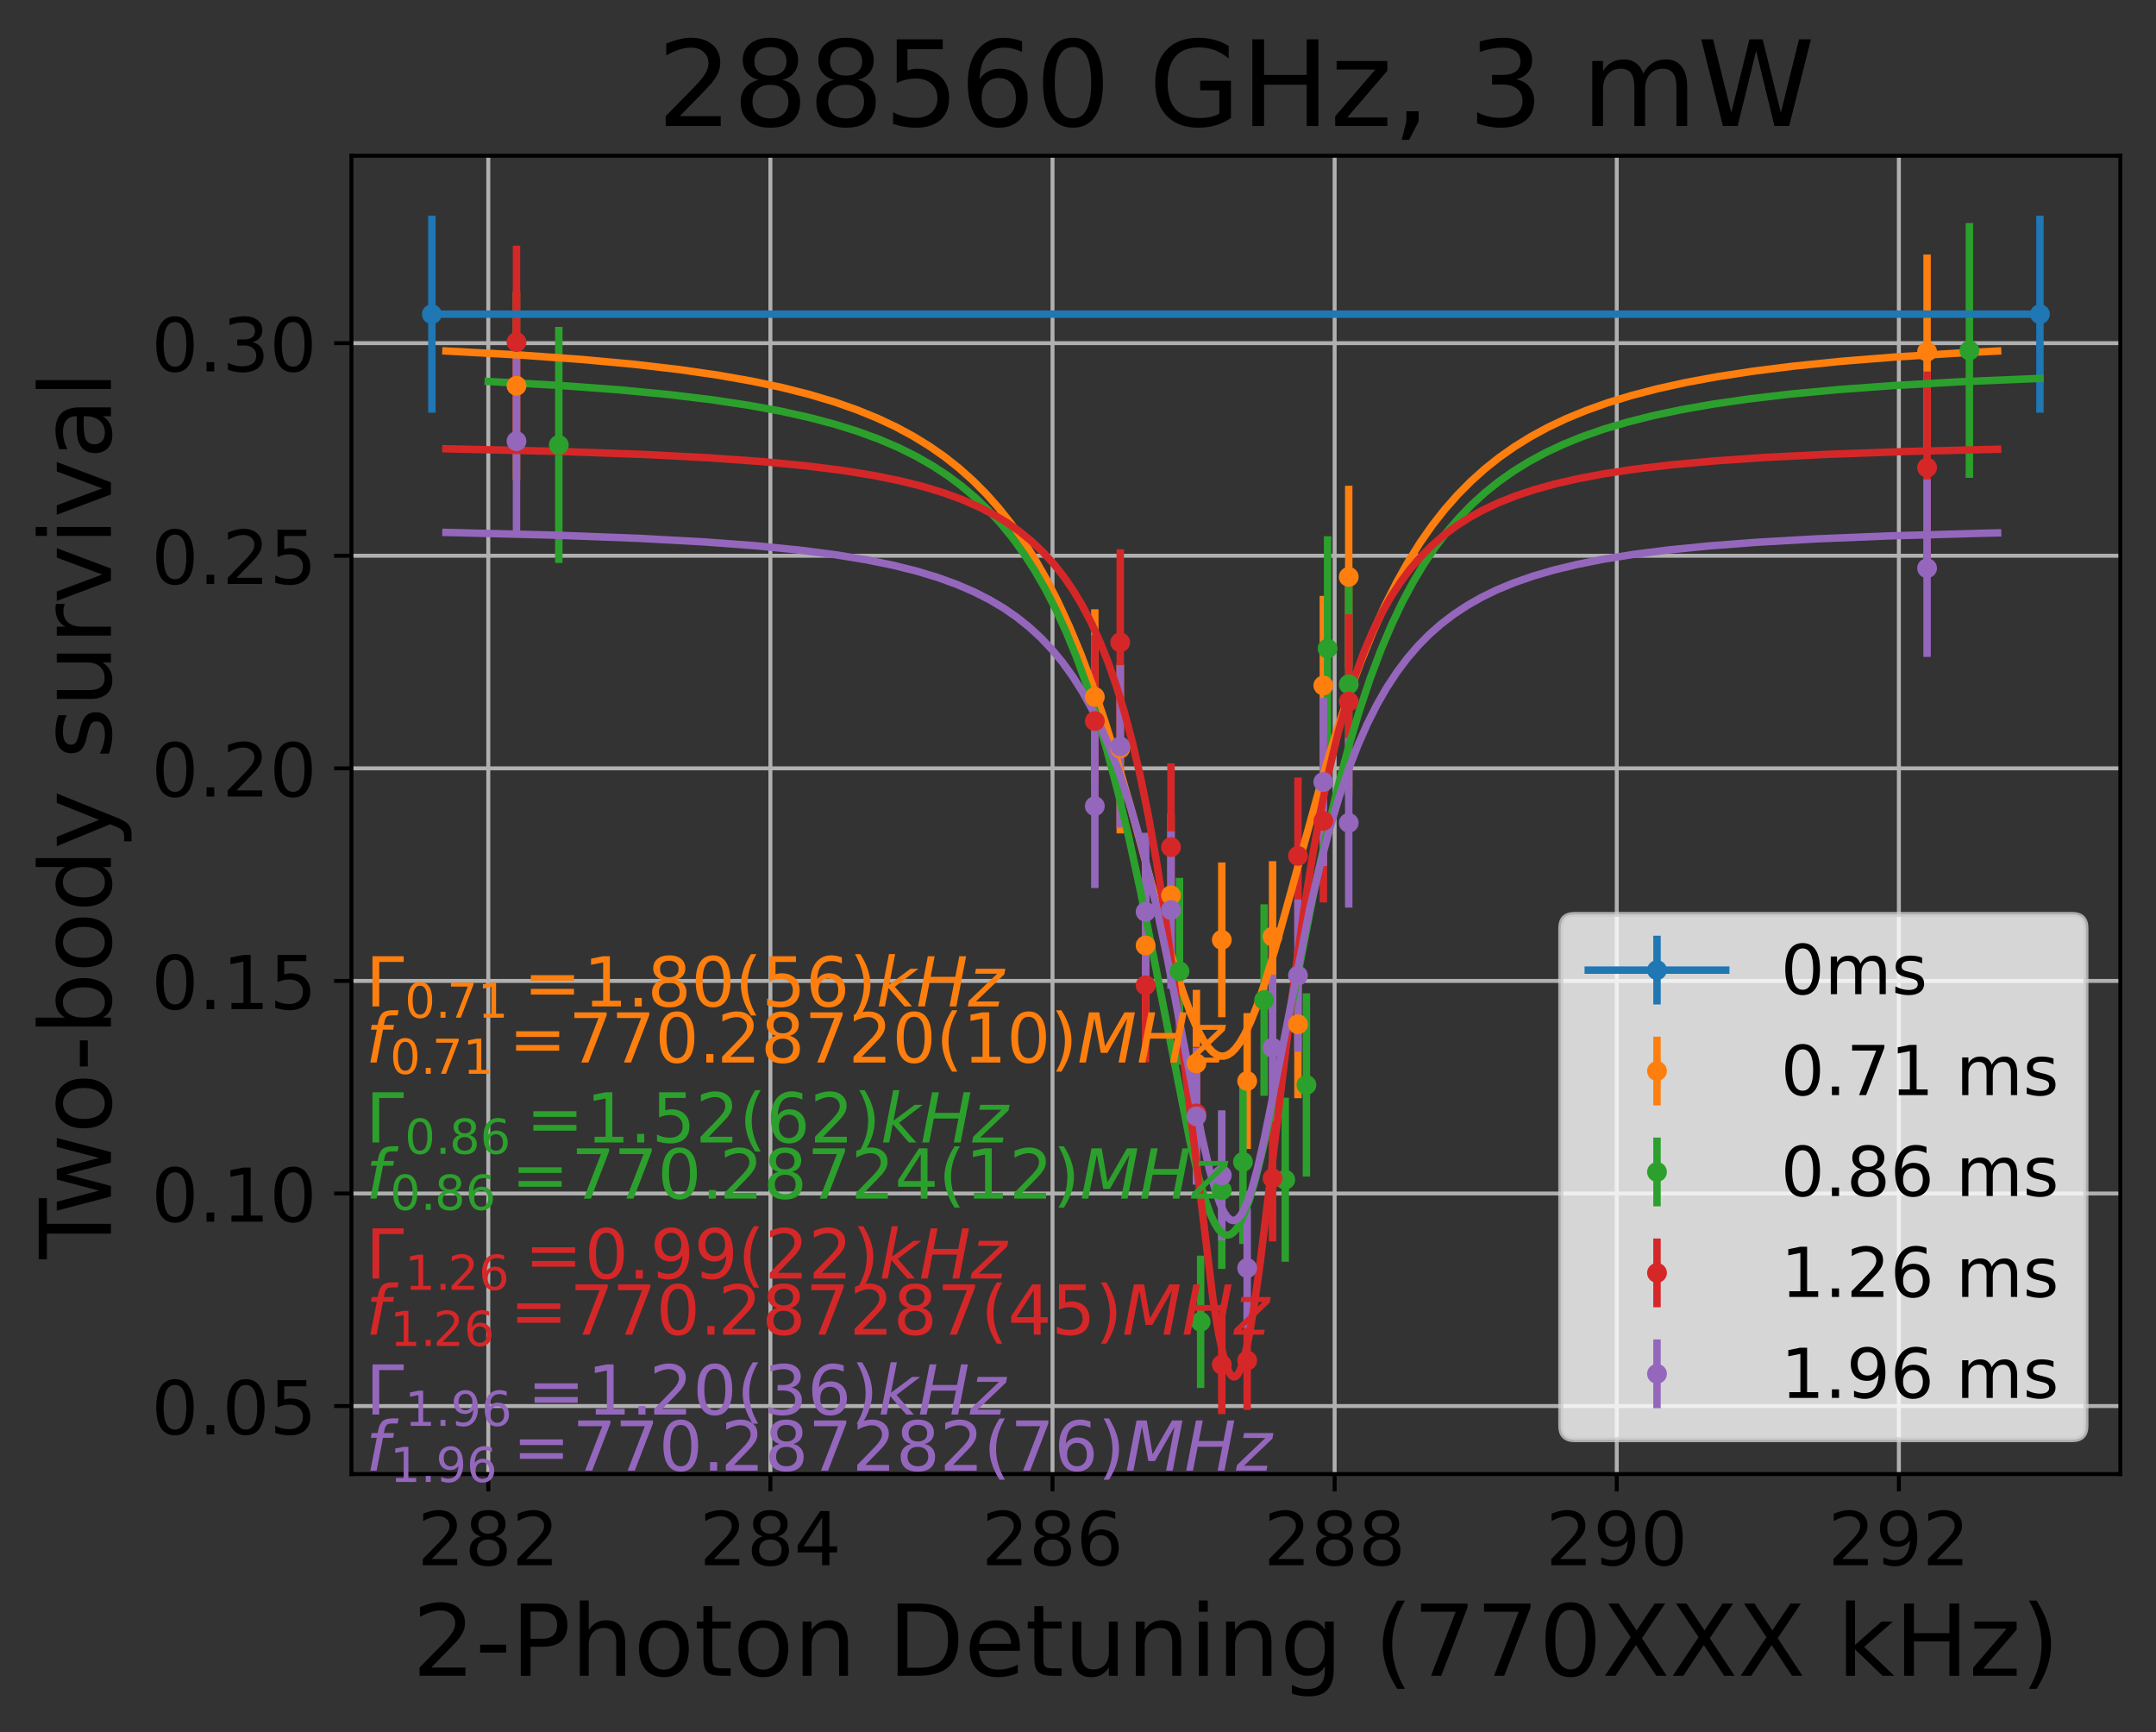 <?xml version="1.0" encoding="utf-8" standalone="no"?>
<!DOCTYPE svg PUBLIC "-//W3C//DTD SVG 1.1//EN"
  "http://www.w3.org/Graphics/SVG/1.1/DTD/svg11.dtd">
<!-- Created with matplotlib (https://matplotlib.org/) -->
<svg height="349.622pt" version="1.1" viewBox="0 0 435.275 349.622" width="435.275pt" xmlns="http://www.w3.org/2000/svg" xmlns:xlink="http://www.w3.org/1999/xlink">
 <rect x="0" y="0" width="435.275" height="349.622" fill="#333333" stroke="none"/>
 <defs>
  <style type="text/css">
*{stroke-linecap:butt;stroke-linejoin:round;}
  </style>
 </defs>
 <g id="figure_1">
  <g id="patch_1">
   <path d="M 0 349.622 
L 435.275 349.622 
L 435.275 0 
L 0 0 
z
" style="fill:none;"/>
  </g>
  <g id="axes_1">
   <g id="patch_2">
    <path d="M 70.955 297.548 
L 428.075 297.548 
L 428.075 31.436 
L 70.955 31.436 
z
" style="fill:none;"/>
   </g>
   <g id="matplotlib.axis_1">
    <g id="xtick_1">
     <g id="line2d_1">
      <path clip-path="url(#p140c2fcd43)" d="M 98.579 297.548 
L 98.579 31.436 
" style="fill:none;stroke:#b0b0b0;stroke-linecap:square;stroke-width:0.8;"/>
     </g>
     <g id="line2d_2">
      <defs>
       <path d="M 0 0 
L 0 3.5 
" id="m005f0a59be" style="stroke:#000000;stroke-width:0.8;"/>
      </defs>
      <g>
       <use style="stroke:#000000;stroke-width:0.8;" x="98.579" xlink:href="#m005f0a59be" y="297.548"/>
      </g>
     </g>
     <g id="text_1">
      <!-- 282 -->
      <defs>
       <path d="M 19.188 8.297 
L 53.609 8.297 
L 53.609 0 
L 7.328 0 
L 7.328 8.297 
Q 12.938 14.109 22.625 23.891 
Q 32.328 33.688 34.812 36.531 
Q 39.547 41.844 41.422 45.531 
Q 43.312 49.219 43.312 52.781 
Q 43.312 58.594 39.234 62.25 
Q 35.156 65.922 28.609 65.922 
Q 23.969 65.922 18.812 64.312 
Q 13.672 62.703 7.812 59.422 
L 7.812 69.391 
Q 13.766 71.781 18.938 73 
Q 24.125 74.219 28.422 74.219 
Q 39.75 74.219 46.484 68.547 
Q 53.219 62.891 53.219 53.422 
Q 53.219 48.922 51.531 44.891 
Q 49.859 40.875 45.406 35.406 
Q 44.188 33.984 37.641 27.219 
Q 31.109 20.453 19.188 8.297 
z
" id="DejaVuSans-50"/>
       <path d="M 31.781 34.625 
Q 24.75 34.625 20.719 30.859 
Q 16.703 27.094 16.703 20.516 
Q 16.703 13.922 20.719 10.156 
Q 24.75 6.391 31.781 6.391 
Q 38.812 6.391 42.859 10.172 
Q 46.922 13.969 46.922 20.516 
Q 46.922 27.094 42.891 30.859 
Q 38.875 34.625 31.781 34.625 
z
M 21.922 38.812 
Q 15.578 40.375 12.031 44.719 
Q 8.5 49.078 8.5 55.328 
Q 8.5 64.062 14.719 69.141 
Q 20.953 74.219 31.781 74.219 
Q 42.672 74.219 48.875 69.141 
Q 55.078 64.062 55.078 55.328 
Q 55.078 49.078 51.531 44.719 
Q 48 40.375 41.703 38.812 
Q 48.828 37.156 52.797 32.312 
Q 56.781 27.484 56.781 20.516 
Q 56.781 9.906 50.312 4.234 
Q 43.844 -1.422 31.781 -1.422 
Q 19.734 -1.422 13.25 4.234 
Q 6.781 9.906 6.781 20.516 
Q 6.781 27.484 10.781 32.312 
Q 14.797 37.156 21.922 38.812 
z
M 18.312 54.391 
Q 18.312 48.734 21.844 45.562 
Q 25.391 42.391 31.781 42.391 
Q 38.141 42.391 41.719 45.562 
Q 45.312 48.734 45.312 54.391 
Q 45.312 60.062 41.719 63.234 
Q 38.141 66.406 31.781 66.406 
Q 25.391 66.406 21.844 63.234 
Q 18.312 60.062 18.312 54.391 
z
" id="DejaVuSans-56"/>
      </defs>
      <g transform="translate(84.263 315.946)scale(0.15 -0.15)">
       <use xlink:href="#DejaVuSans-50"/>
       <use x="63.623" xlink:href="#DejaVuSans-56"/>
       <use x="127.246" xlink:href="#DejaVuSans-50"/>
      </g>
     </g>
    </g>
    <g id="xtick_2">
     <g id="line2d_3">
      <path clip-path="url(#p140c2fcd43)" d="M 155.536 297.548 
L 155.536 31.436 
" style="fill:none;stroke:#b0b0b0;stroke-linecap:square;stroke-width:0.8;"/>
     </g>
     <g id="line2d_4">
      <g>
       <use style="stroke:#000000;stroke-width:0.8;" x="155.536" xlink:href="#m005f0a59be" y="297.548"/>
      </g>
     </g>
     <g id="text_2">
      <!-- 284 -->
      <defs>
       <path d="M 37.797 64.312 
L 12.891 25.391 
L 37.797 25.391 
z
M 35.203 72.906 
L 47.609 72.906 
L 47.609 25.391 
L 58.016 25.391 
L 58.016 17.188 
L 47.609 17.188 
L 47.609 0 
L 37.797 0 
L 37.797 17.188 
L 4.891 17.188 
L 4.891 26.703 
z
" id="DejaVuSans-52"/>
      </defs>
      <g transform="translate(141.22 315.946)scale(0.15 -0.15)">
       <use xlink:href="#DejaVuSans-50"/>
       <use x="63.623" xlink:href="#DejaVuSans-56"/>
       <use x="127.246" xlink:href="#DejaVuSans-52"/>
      </g>
     </g>
    </g>
    <g id="xtick_3">
     <g id="line2d_5">
      <path clip-path="url(#p140c2fcd43)" d="M 212.493 297.548 
L 212.493 31.436 
" style="fill:none;stroke:#b0b0b0;stroke-linecap:square;stroke-width:0.8;"/>
     </g>
     <g id="line2d_6">
      <g>
       <use style="stroke:#000000;stroke-width:0.8;" x="212.493" xlink:href="#m005f0a59be" y="297.548"/>
      </g>
     </g>
     <g id="text_3">
      <!-- 286 -->
      <defs>
       <path d="M 33.016 40.375 
Q 26.375 40.375 22.484 35.828 
Q 18.609 31.297 18.609 23.391 
Q 18.609 15.531 22.484 10.953 
Q 26.375 6.391 33.016 6.391 
Q 39.656 6.391 43.531 10.953 
Q 47.406 15.531 47.406 23.391 
Q 47.406 31.297 43.531 35.828 
Q 39.656 40.375 33.016 40.375 
z
M 52.594 71.297 
L 52.594 62.312 
Q 48.875 64.062 45.094 64.984 
Q 41.312 65.922 37.594 65.922 
Q 27.828 65.922 22.672 59.328 
Q 17.531 52.734 16.797 39.406 
Q 19.672 43.656 24.016 45.922 
Q 28.375 48.188 33.594 48.188 
Q 44.578 48.188 50.953 41.516 
Q 57.328 34.859 57.328 23.391 
Q 57.328 12.156 50.688 5.359 
Q 44.047 -1.422 33.016 -1.422 
Q 20.359 -1.422 13.672 8.266 
Q 6.984 17.969 6.984 36.375 
Q 6.984 53.656 15.188 63.938 
Q 23.391 74.219 37.203 74.219 
Q 40.922 74.219 44.703 73.484 
Q 48.484 72.75 52.594 71.297 
z
" id="DejaVuSans-54"/>
      </defs>
      <g transform="translate(198.177 315.946)scale(0.15 -0.15)">
       <use xlink:href="#DejaVuSans-50"/>
       <use x="63.623" xlink:href="#DejaVuSans-56"/>
       <use x="127.246" xlink:href="#DejaVuSans-54"/>
      </g>
     </g>
    </g>
    <g id="xtick_4">
     <g id="line2d_7">
      <path clip-path="url(#p140c2fcd43)" d="M 269.45 297.548 
L 269.45 31.436 
" style="fill:none;stroke:#b0b0b0;stroke-linecap:square;stroke-width:0.8;"/>
     </g>
     <g id="line2d_8">
      <g>
       <use style="stroke:#000000;stroke-width:0.8;" x="269.45" xlink:href="#m005f0a59be" y="297.548"/>
      </g>
     </g>
     <g id="text_4">
      <!-- 288 -->
      <g transform="translate(255.134 315.946)scale(0.15 -0.15)">
       <use xlink:href="#DejaVuSans-50"/>
       <use x="63.623" xlink:href="#DejaVuSans-56"/>
       <use x="127.246" xlink:href="#DejaVuSans-56"/>
      </g>
     </g>
    </g>
    <g id="xtick_5">
     <g id="line2d_9">
      <path clip-path="url(#p140c2fcd43)" d="M 326.407 297.548 
L 326.407 31.436 
" style="fill:none;stroke:#b0b0b0;stroke-linecap:square;stroke-width:0.8;"/>
     </g>
     <g id="line2d_10">
      <g>
       <use style="stroke:#000000;stroke-width:0.8;" x="326.407" xlink:href="#m005f0a59be" y="297.548"/>
      </g>
     </g>
     <g id="text_5">
      <!-- 290 -->
      <defs>
       <path d="M 10.984 1.516 
L 10.984 10.5 
Q 14.703 8.734 18.5 7.812 
Q 22.312 6.891 25.984 6.891 
Q 35.75 6.891 40.891 13.453 
Q 46.047 20.016 46.781 33.406 
Q 43.953 29.203 39.594 26.953 
Q 35.25 24.703 29.984 24.703 
Q 19.047 24.703 12.672 31.312 
Q 6.297 37.938 6.297 49.422 
Q 6.297 60.641 12.938 67.422 
Q 19.578 74.219 30.609 74.219 
Q 43.266 74.219 49.922 64.516 
Q 56.594 54.828 56.594 36.375 
Q 56.594 19.141 48.406 8.859 
Q 40.234 -1.422 26.422 -1.422 
Q 22.703 -1.422 18.891 -0.688 
Q 15.094 0.047 10.984 1.516 
z
M 30.609 32.422 
Q 37.25 32.422 41.125 36.953 
Q 45.016 41.5 45.016 49.422 
Q 45.016 57.281 41.125 61.844 
Q 37.25 66.406 30.609 66.406 
Q 23.969 66.406 20.094 61.844 
Q 16.219 57.281 16.219 49.422 
Q 16.219 41.5 20.094 36.953 
Q 23.969 32.422 30.609 32.422 
z
" id="DejaVuSans-57"/>
       <path d="M 31.781 66.406 
Q 24.172 66.406 20.328 58.906 
Q 16.5 51.422 16.5 36.375 
Q 16.5 21.391 20.328 13.891 
Q 24.172 6.391 31.781 6.391 
Q 39.453 6.391 43.281 13.891 
Q 47.125 21.391 47.125 36.375 
Q 47.125 51.422 43.281 58.906 
Q 39.453 66.406 31.781 66.406 
z
M 31.781 74.219 
Q 44.047 74.219 50.516 64.516 
Q 56.984 54.828 56.984 36.375 
Q 56.984 17.969 50.516 8.266 
Q 44.047 -1.422 31.781 -1.422 
Q 19.531 -1.422 13.062 8.266 
Q 6.594 17.969 6.594 36.375 
Q 6.594 54.828 13.062 64.516 
Q 19.531 74.219 31.781 74.219 
z
" id="DejaVuSans-48"/>
      </defs>
      <g transform="translate(312.091 315.946)scale(0.15 -0.15)">
       <use xlink:href="#DejaVuSans-50"/>
       <use x="63.623" xlink:href="#DejaVuSans-57"/>
       <use x="127.246" xlink:href="#DejaVuSans-48"/>
      </g>
     </g>
    </g>
    <g id="xtick_6">
     <g id="line2d_11">
      <path clip-path="url(#p140c2fcd43)" d="M 383.363 297.548 
L 383.363 31.436 
" style="fill:none;stroke:#b0b0b0;stroke-linecap:square;stroke-width:0.8;"/>
     </g>
     <g id="line2d_12">
      <g>
       <use style="stroke:#000000;stroke-width:0.8;" x="383.363" xlink:href="#m005f0a59be" y="297.548"/>
      </g>
     </g>
     <g id="text_6">
      <!-- 292 -->
      <g transform="translate(369.048 315.946)scale(0.15 -0.15)">
       <use xlink:href="#DejaVuSans-50"/>
       <use x="63.623" xlink:href="#DejaVuSans-57"/>
       <use x="127.246" xlink:href="#DejaVuSans-50"/>
      </g>
     </g>
    </g>
    <g id="text_7">
     <!-- 2-Photon Detuning (770XXX kHz) -->
     <defs>
      <path d="M 4.891 31.391 
L 31.203 31.391 
L 31.203 23.391 
L 4.891 23.391 
z
" id="DejaVuSans-45"/>
      <path d="M 19.672 64.797 
L 19.672 37.406 
L 32.078 37.406 
Q 38.969 37.406 42.719 40.969 
Q 46.484 44.531 46.484 51.125 
Q 46.484 57.672 42.719 61.234 
Q 38.969 64.797 32.078 64.797 
z
M 9.812 72.906 
L 32.078 72.906 
Q 44.344 72.906 50.609 67.359 
Q 56.891 61.812 56.891 51.125 
Q 56.891 40.328 50.609 34.812 
Q 44.344 29.297 32.078 29.297 
L 19.672 29.297 
L 19.672 0 
L 9.812 0 
z
" id="DejaVuSans-80"/>
      <path d="M 54.891 33.016 
L 54.891 0 
L 45.906 0 
L 45.906 32.719 
Q 45.906 40.484 42.875 44.328 
Q 39.844 48.188 33.797 48.188 
Q 26.516 48.188 22.312 43.547 
Q 18.109 38.922 18.109 30.906 
L 18.109 0 
L 9.078 0 
L 9.078 75.984 
L 18.109 75.984 
L 18.109 46.188 
Q 21.344 51.125 25.703 53.562 
Q 30.078 56 35.797 56 
Q 45.219 56 50.047 50.172 
Q 54.891 44.344 54.891 33.016 
z
" id="DejaVuSans-104"/>
      <path d="M 30.609 48.391 
Q 23.391 48.391 19.188 42.75 
Q 14.984 37.109 14.984 27.297 
Q 14.984 17.484 19.156 11.844 
Q 23.344 6.203 30.609 6.203 
Q 37.797 6.203 41.984 11.859 
Q 46.188 17.531 46.188 27.297 
Q 46.188 37.016 41.984 42.703 
Q 37.797 48.391 30.609 48.391 
z
M 30.609 56 
Q 42.328 56 49.016 48.375 
Q 55.719 40.766 55.719 27.297 
Q 55.719 13.875 49.016 6.219 
Q 42.328 -1.422 30.609 -1.422 
Q 18.844 -1.422 12.172 6.219 
Q 5.516 13.875 5.516 27.297 
Q 5.516 40.766 12.172 48.375 
Q 18.844 56 30.609 56 
z
" id="DejaVuSans-111"/>
      <path d="M 18.312 70.219 
L 18.312 54.688 
L 36.812 54.688 
L 36.812 47.703 
L 18.312 47.703 
L 18.312 18.016 
Q 18.312 11.328 20.141 9.422 
Q 21.969 7.516 27.594 7.516 
L 36.812 7.516 
L 36.812 0 
L 27.594 0 
Q 17.188 0 13.234 3.875 
Q 9.281 7.766 9.281 18.016 
L 9.281 47.703 
L 2.688 47.703 
L 2.688 54.688 
L 9.281 54.688 
L 9.281 70.219 
z
" id="DejaVuSans-116"/>
      <path d="M 54.891 33.016 
L 54.891 0 
L 45.906 0 
L 45.906 32.719 
Q 45.906 40.484 42.875 44.328 
Q 39.844 48.188 33.797 48.188 
Q 26.516 48.188 22.312 43.547 
Q 18.109 38.922 18.109 30.906 
L 18.109 0 
L 9.078 0 
L 9.078 54.688 
L 18.109 54.688 
L 18.109 46.188 
Q 21.344 51.125 25.703 53.562 
Q 30.078 56 35.797 56 
Q 45.219 56 50.047 50.172 
Q 54.891 44.344 54.891 33.016 
z
" id="DejaVuSans-110"/>
      <path id="DejaVuSans-32"/>
      <path d="M 19.672 64.797 
L 19.672 8.109 
L 31.594 8.109 
Q 46.688 8.109 53.688 14.938 
Q 60.688 21.781 60.688 36.531 
Q 60.688 51.172 53.688 57.984 
Q 46.688 64.797 31.594 64.797 
z
M 9.812 72.906 
L 30.078 72.906 
Q 51.266 72.906 61.172 64.094 
Q 71.094 55.281 71.094 36.531 
Q 71.094 17.672 61.125 8.828 
Q 51.172 0 30.078 0 
L 9.812 0 
z
" id="DejaVuSans-68"/>
      <path d="M 56.203 29.594 
L 56.203 25.203 
L 14.891 25.203 
Q 15.484 15.922 20.484 11.062 
Q 25.484 6.203 34.422 6.203 
Q 39.594 6.203 44.453 7.469 
Q 49.312 8.734 54.109 11.281 
L 54.109 2.781 
Q 49.266 0.734 44.188 -0.344 
Q 39.109 -1.422 33.891 -1.422 
Q 20.797 -1.422 13.156 6.188 
Q 5.516 13.812 5.516 26.812 
Q 5.516 40.234 12.766 48.109 
Q 20.016 56 32.328 56 
Q 43.359 56 49.781 48.891 
Q 56.203 41.797 56.203 29.594 
z
M 47.219 32.234 
Q 47.125 39.594 43.094 43.984 
Q 39.062 48.391 32.422 48.391 
Q 24.906 48.391 20.391 44.141 
Q 15.875 39.891 15.188 32.172 
z
" id="DejaVuSans-101"/>
      <path d="M 8.5 21.578 
L 8.5 54.688 
L 17.484 54.688 
L 17.484 21.922 
Q 17.484 14.156 20.5 10.266 
Q 23.531 6.391 29.594 6.391 
Q 36.859 6.391 41.078 11.031 
Q 45.312 15.672 45.312 23.688 
L 45.312 54.688 
L 54.297 54.688 
L 54.297 0 
L 45.312 0 
L 45.312 8.406 
Q 42.047 3.422 37.719 1 
Q 33.406 -1.422 27.688 -1.422 
Q 18.266 -1.422 13.375 4.438 
Q 8.5 10.297 8.5 21.578 
z
M 31.109 56 
z
" id="DejaVuSans-117"/>
      <path d="M 9.422 54.688 
L 18.406 54.688 
L 18.406 0 
L 9.422 0 
z
M 9.422 75.984 
L 18.406 75.984 
L 18.406 64.594 
L 9.422 64.594 
z
" id="DejaVuSans-105"/>
      <path d="M 45.406 27.984 
Q 45.406 37.75 41.375 43.109 
Q 37.359 48.484 30.078 48.484 
Q 22.859 48.484 18.828 43.109 
Q 14.797 37.75 14.797 27.984 
Q 14.797 18.266 18.828 12.891 
Q 22.859 7.516 30.078 7.516 
Q 37.359 7.516 41.375 12.891 
Q 45.406 18.266 45.406 27.984 
z
M 54.391 6.781 
Q 54.391 -7.172 48.188 -13.984 
Q 42 -20.797 29.203 -20.797 
Q 24.469 -20.797 20.266 -20.094 
Q 16.062 -19.391 12.109 -17.922 
L 12.109 -9.188 
Q 16.062 -11.328 19.922 -12.344 
Q 23.781 -13.375 27.781 -13.375 
Q 36.625 -13.375 41.016 -8.766 
Q 45.406 -4.156 45.406 5.172 
L 45.406 9.625 
Q 42.625 4.781 38.281 2.391 
Q 33.938 0 27.875 0 
Q 17.828 0 11.672 7.656 
Q 5.516 15.328 5.516 27.984 
Q 5.516 40.672 11.672 48.328 
Q 17.828 56 27.875 56 
Q 33.938 56 38.281 53.609 
Q 42.625 51.219 45.406 46.391 
L 45.406 54.688 
L 54.391 54.688 
z
" id="DejaVuSans-103"/>
      <path d="M 31 75.875 
Q 24.469 64.656 21.281 53.656 
Q 18.109 42.672 18.109 31.391 
Q 18.109 20.125 21.312 9.062 
Q 24.516 -2 31 -13.188 
L 23.188 -13.188 
Q 15.875 -1.703 12.234 9.375 
Q 8.594 20.453 8.594 31.391 
Q 8.594 42.281 12.203 53.312 
Q 15.828 64.359 23.188 75.875 
z
" id="DejaVuSans-40"/>
      <path d="M 8.203 72.906 
L 55.078 72.906 
L 55.078 68.703 
L 28.609 0 
L 18.312 0 
L 43.219 64.594 
L 8.203 64.594 
z
" id="DejaVuSans-55"/>
      <path d="M 6.297 72.906 
L 16.891 72.906 
L 35.016 45.797 
L 53.219 72.906 
L 63.812 72.906 
L 40.375 37.891 
L 65.375 0 
L 54.781 0 
L 34.281 31 
L 13.625 0 
L 2.984 0 
L 29 38.922 
z
" id="DejaVuSans-88"/>
      <path d="M 9.078 75.984 
L 18.109 75.984 
L 18.109 31.109 
L 44.922 54.688 
L 56.391 54.688 
L 27.391 29.109 
L 57.625 0 
L 45.906 0 
L 18.109 26.703 
L 18.109 0 
L 9.078 0 
z
" id="DejaVuSans-107"/>
      <path d="M 9.812 72.906 
L 19.672 72.906 
L 19.672 43.016 
L 55.516 43.016 
L 55.516 72.906 
L 65.375 72.906 
L 65.375 0 
L 55.516 0 
L 55.516 34.719 
L 19.672 34.719 
L 19.672 0 
L 9.812 0 
z
" id="DejaVuSans-72"/>
      <path d="M 5.516 54.688 
L 48.188 54.688 
L 48.188 46.484 
L 14.406 7.172 
L 48.188 7.172 
L 48.188 0 
L 4.297 0 
L 4.297 8.203 
L 38.094 47.516 
L 5.516 47.516 
z
" id="DejaVuSans-122"/>
      <path d="M 8.016 75.875 
L 15.828 75.875 
Q 23.141 64.359 26.781 53.312 
Q 30.422 42.281 30.422 31.391 
Q 30.422 20.453 26.781 9.375 
Q 23.141 -1.703 15.828 -13.188 
L 8.016 -13.188 
Q 14.5 -2 17.703 9.062 
Q 20.906 20.125 20.906 31.391 
Q 20.906 42.672 17.703 53.656 
Q 14.5 64.656 8.016 75.875 
z
" id="DejaVuSans-41"/>
     </defs>
     <g transform="translate(83.235 338.262)scale(0.2 -0.2)">
      <use xlink:href="#DejaVuSans-50"/>
      <use x="63.623" xlink:href="#DejaVuSans-45"/>
      <use x="99.707" xlink:href="#DejaVuSans-80"/>
      <use x="160.01" xlink:href="#DejaVuSans-104"/>
      <use x="223.389" xlink:href="#DejaVuSans-111"/>
      <use x="284.57" xlink:href="#DejaVuSans-116"/>
      <use x="323.779" xlink:href="#DejaVuSans-111"/>
      <use x="384.961" xlink:href="#DejaVuSans-110"/>
      <use x="448.34" xlink:href="#DejaVuSans-32"/>
      <use x="480.127" xlink:href="#DejaVuSans-68"/>
      <use x="557.129" xlink:href="#DejaVuSans-101"/>
      <use x="618.652" xlink:href="#DejaVuSans-116"/>
      <use x="657.861" xlink:href="#DejaVuSans-117"/>
      <use x="721.24" xlink:href="#DejaVuSans-110"/>
      <use x="784.619" xlink:href="#DejaVuSans-105"/>
      <use x="812.402" xlink:href="#DejaVuSans-110"/>
      <use x="875.781" xlink:href="#DejaVuSans-103"/>
      <use x="939.258" xlink:href="#DejaVuSans-32"/>
      <use x="971.045" xlink:href="#DejaVuSans-40"/>
      <use x="1010.059" xlink:href="#DejaVuSans-55"/>
      <use x="1073.682" xlink:href="#DejaVuSans-55"/>
      <use x="1137.305" xlink:href="#DejaVuSans-48"/>
      <use x="1200.928" xlink:href="#DejaVuSans-88"/>
      <use x="1269.434" xlink:href="#DejaVuSans-88"/>
      <use x="1337.939" xlink:href="#DejaVuSans-88"/>
      <use x="1406.445" xlink:href="#DejaVuSans-32"/>
      <use x="1438.232" xlink:href="#DejaVuSans-107"/>
      <use x="1496.143" xlink:href="#DejaVuSans-72"/>
      <use x="1571.338" xlink:href="#DejaVuSans-122"/>
      <use x="1623.828" xlink:href="#DejaVuSans-41"/>
     </g>
    </g>
   </g>
   <g id="matplotlib.axis_2">
    <g id="ytick_1">
     <g id="line2d_13">
      <path clip-path="url(#p140c2fcd43)" d="M 70.955 283.821 
L 428.075 283.821 
" style="fill:none;stroke:#b0b0b0;stroke-linecap:square;stroke-width:0.8;"/>
     </g>
     <g id="line2d_14">
      <defs>
       <path d="M 0 0 
L -3.5 0 
" id="mc3ce260a5b" style="stroke:#000000;stroke-width:0.8;"/>
      </defs>
      <g>
       <use style="stroke:#000000;stroke-width:0.8;" x="70.955" xlink:href="#mc3ce260a5b" y="283.821"/>
      </g>
     </g>
     <g id="text_8">
      <!-- 0.05 -->
      <defs>
       <path d="M 10.688 12.406 
L 21 12.406 
L 21 0 
L 10.688 0 
z
" id="DejaVuSans-46"/>
       <path d="M 10.797 72.906 
L 49.516 72.906 
L 49.516 64.594 
L 19.828 64.594 
L 19.828 46.734 
Q 21.969 47.469 24.109 47.828 
Q 26.266 48.188 28.422 48.188 
Q 40.625 48.188 47.75 41.5 
Q 54.891 34.812 54.891 23.391 
Q 54.891 11.625 47.562 5.094 
Q 40.234 -1.422 26.906 -1.422 
Q 22.312 -1.422 17.547 -0.641 
Q 12.797 0.141 7.719 1.703 
L 7.719 11.625 
Q 12.109 9.234 16.797 8.062 
Q 21.484 6.891 26.703 6.891 
Q 35.156 6.891 40.078 11.328 
Q 45.016 15.766 45.016 23.391 
Q 45.016 31 40.078 35.438 
Q 35.156 39.891 26.703 39.891 
Q 22.75 39.891 18.812 39.016 
Q 14.891 38.141 10.797 36.281 
z
" id="DejaVuSans-53"/>
      </defs>
      <g transform="translate(30.556 289.52)scale(0.15 -0.15)">
       <use xlink:href="#DejaVuSans-48"/>
       <use x="63.623" xlink:href="#DejaVuSans-46"/>
       <use x="95.41" xlink:href="#DejaVuSans-48"/>
       <use x="159.033" xlink:href="#DejaVuSans-53"/>
      </g>
     </g>
    </g>
    <g id="ytick_2">
     <g id="line2d_15">
      <path clip-path="url(#p140c2fcd43)" d="M 70.955 240.91 
L 428.075 240.91 
" style="fill:none;stroke:#b0b0b0;stroke-linecap:square;stroke-width:0.8;"/>
     </g>
     <g id="line2d_16">
      <g>
       <use style="stroke:#000000;stroke-width:0.8;" x="70.955" xlink:href="#mc3ce260a5b" y="240.91"/>
      </g>
     </g>
     <g id="text_9">
      <!-- 0.10 -->
      <defs>
       <path d="M 12.406 8.297 
L 28.516 8.297 
L 28.516 63.922 
L 10.984 60.406 
L 10.984 69.391 
L 28.422 72.906 
L 38.281 72.906 
L 38.281 8.297 
L 54.391 8.297 
L 54.391 0 
L 12.406 0 
z
" id="DejaVuSans-49"/>
      </defs>
      <g transform="translate(30.556 246.609)scale(0.15 -0.15)">
       <use xlink:href="#DejaVuSans-48"/>
       <use x="63.623" xlink:href="#DejaVuSans-46"/>
       <use x="95.41" xlink:href="#DejaVuSans-49"/>
       <use x="159.033" xlink:href="#DejaVuSans-48"/>
      </g>
     </g>
    </g>
    <g id="ytick_3">
     <g id="line2d_17">
      <path clip-path="url(#p140c2fcd43)" d="M 70.955 198 
L 428.075 198 
" style="fill:none;stroke:#b0b0b0;stroke-linecap:square;stroke-width:0.8;"/>
     </g>
     <g id="line2d_18">
      <g>
       <use style="stroke:#000000;stroke-width:0.8;" x="70.955" xlink:href="#mc3ce260a5b" y="198"/>
      </g>
     </g>
     <g id="text_10">
      <!-- 0.15 -->
      <g transform="translate(30.556 203.699)scale(0.15 -0.15)">
       <use xlink:href="#DejaVuSans-48"/>
       <use x="63.623" xlink:href="#DejaVuSans-46"/>
       <use x="95.41" xlink:href="#DejaVuSans-49"/>
       <use x="159.033" xlink:href="#DejaVuSans-53"/>
      </g>
     </g>
    </g>
    <g id="ytick_4">
     <g id="line2d_19">
      <path clip-path="url(#p140c2fcd43)" d="M 70.955 155.089 
L 428.075 155.089 
" style="fill:none;stroke:#b0b0b0;stroke-linecap:square;stroke-width:0.8;"/>
     </g>
     <g id="line2d_20">
      <g>
       <use style="stroke:#000000;stroke-width:0.8;" x="70.955" xlink:href="#mc3ce260a5b" y="155.089"/>
      </g>
     </g>
     <g id="text_11">
      <!-- 0.20 -->
      <g transform="translate(30.556 160.788)scale(0.15 -0.15)">
       <use xlink:href="#DejaVuSans-48"/>
       <use x="63.623" xlink:href="#DejaVuSans-46"/>
       <use x="95.41" xlink:href="#DejaVuSans-50"/>
       <use x="159.033" xlink:href="#DejaVuSans-48"/>
      </g>
     </g>
    </g>
    <g id="ytick_5">
     <g id="line2d_21">
      <path clip-path="url(#p140c2fcd43)" d="M 70.955 112.179 
L 428.075 112.179 
" style="fill:none;stroke:#b0b0b0;stroke-linecap:square;stroke-width:0.8;"/>
     </g>
     <g id="line2d_22">
      <g>
       <use style="stroke:#000000;stroke-width:0.8;" x="70.955" xlink:href="#mc3ce260a5b" y="112.179"/>
      </g>
     </g>
     <g id="text_12">
      <!-- 0.25 -->
      <g transform="translate(30.556 117.878)scale(0.15 -0.15)">
       <use xlink:href="#DejaVuSans-48"/>
       <use x="63.623" xlink:href="#DejaVuSans-46"/>
       <use x="95.41" xlink:href="#DejaVuSans-50"/>
       <use x="159.033" xlink:href="#DejaVuSans-53"/>
      </g>
     </g>
    </g>
    <g id="ytick_6">
     <g id="line2d_23">
      <path clip-path="url(#p140c2fcd43)" d="M 70.955 69.268 
L 428.075 69.268 
" style="fill:none;stroke:#b0b0b0;stroke-linecap:square;stroke-width:0.8;"/>
     </g>
     <g id="line2d_24">
      <g>
       <use style="stroke:#000000;stroke-width:0.8;" x="70.955" xlink:href="#mc3ce260a5b" y="69.268"/>
      </g>
     </g>
     <g id="text_13">
      <!-- 0.30 -->
      <defs>
       <path d="M 40.578 39.312 
Q 47.656 37.797 51.625 33 
Q 55.609 28.219 55.609 21.188 
Q 55.609 10.406 48.188 4.484 
Q 40.766 -1.422 27.094 -1.422 
Q 22.516 -1.422 17.656 -0.516 
Q 12.797 0.391 7.625 2.203 
L 7.625 11.719 
Q 11.719 9.328 16.594 8.109 
Q 21.484 6.891 26.812 6.891 
Q 36.078 6.891 40.938 10.547 
Q 45.797 14.203 45.797 21.188 
Q 45.797 27.641 41.281 31.266 
Q 36.766 34.906 28.719 34.906 
L 20.219 34.906 
L 20.219 43.016 
L 29.109 43.016 
Q 36.375 43.016 40.234 45.922 
Q 44.094 48.828 44.094 54.297 
Q 44.094 59.906 40.109 62.906 
Q 36.141 65.922 28.719 65.922 
Q 24.656 65.922 20.016 65.031 
Q 15.375 64.156 9.812 62.312 
L 9.812 71.094 
Q 15.438 72.656 20.344 73.438 
Q 25.25 74.219 29.594 74.219 
Q 40.828 74.219 47.359 69.109 
Q 53.906 64.016 53.906 55.328 
Q 53.906 49.266 50.438 45.094 
Q 46.969 40.922 40.578 39.312 
z
" id="DejaVuSans-51"/>
      </defs>
      <g transform="translate(30.556 74.967)scale(0.15 -0.15)">
       <use xlink:href="#DejaVuSans-48"/>
       <use x="63.623" xlink:href="#DejaVuSans-46"/>
       <use x="95.41" xlink:href="#DejaVuSans-51"/>
       <use x="159.033" xlink:href="#DejaVuSans-48"/>
      </g>
     </g>
    </g>
    <g id="text_14">
     <!-- Two-body survival -->
     <defs>
      <path d="M -0.297 72.906 
L 61.375 72.906 
L 61.375 64.594 
L 35.5 64.594 
L 35.5 0 
L 25.594 0 
L 25.594 64.594 
L -0.297 64.594 
z
" id="DejaVuSans-84"/>
      <path d="M 4.203 54.688 
L 13.188 54.688 
L 24.422 12.016 
L 35.594 54.688 
L 46.188 54.688 
L 57.422 12.016 
L 68.609 54.688 
L 77.594 54.688 
L 63.281 0 
L 52.688 0 
L 40.922 44.828 
L 29.109 0 
L 18.5 0 
z
" id="DejaVuSans-119"/>
      <path d="M 48.688 27.297 
Q 48.688 37.203 44.609 42.844 
Q 40.531 48.484 33.406 48.484 
Q 26.266 48.484 22.188 42.844 
Q 18.109 37.203 18.109 27.297 
Q 18.109 17.391 22.188 11.75 
Q 26.266 6.109 33.406 6.109 
Q 40.531 6.109 44.609 11.75 
Q 48.688 17.391 48.688 27.297 
z
M 18.109 46.391 
Q 20.953 51.266 25.266 53.625 
Q 29.594 56 35.594 56 
Q 45.562 56 51.781 48.094 
Q 58.016 40.188 58.016 27.297 
Q 58.016 14.406 51.781 6.484 
Q 45.562 -1.422 35.594 -1.422 
Q 29.594 -1.422 25.266 0.953 
Q 20.953 3.328 18.109 8.203 
L 18.109 0 
L 9.078 0 
L 9.078 75.984 
L 18.109 75.984 
z
" id="DejaVuSans-98"/>
      <path d="M 45.406 46.391 
L 45.406 75.984 
L 54.391 75.984 
L 54.391 0 
L 45.406 0 
L 45.406 8.203 
Q 42.578 3.328 38.25 0.953 
Q 33.938 -1.422 27.875 -1.422 
Q 17.969 -1.422 11.734 6.484 
Q 5.516 14.406 5.516 27.297 
Q 5.516 40.188 11.734 48.094 
Q 17.969 56 27.875 56 
Q 33.938 56 38.25 53.625 
Q 42.578 51.266 45.406 46.391 
z
M 14.797 27.297 
Q 14.797 17.391 18.875 11.75 
Q 22.953 6.109 30.078 6.109 
Q 37.203 6.109 41.297 11.75 
Q 45.406 17.391 45.406 27.297 
Q 45.406 37.203 41.297 42.844 
Q 37.203 48.484 30.078 48.484 
Q 22.953 48.484 18.875 42.844 
Q 14.797 37.203 14.797 27.297 
z
" id="DejaVuSans-100"/>
      <path d="M 32.172 -5.078 
Q 28.375 -14.844 24.75 -17.812 
Q 21.141 -20.797 15.094 -20.797 
L 7.906 -20.797 
L 7.906 -13.281 
L 13.188 -13.281 
Q 16.891 -13.281 18.938 -11.516 
Q 21 -9.766 23.484 -3.219 
L 25.094 0.875 
L 2.984 54.688 
L 12.5 54.688 
L 29.594 11.922 
L 46.688 54.688 
L 56.203 54.688 
z
" id="DejaVuSans-121"/>
      <path d="M 44.281 53.078 
L 44.281 44.578 
Q 40.484 46.531 36.375 47.5 
Q 32.281 48.484 27.875 48.484 
Q 21.188 48.484 17.844 46.438 
Q 14.5 44.391 14.5 40.281 
Q 14.5 37.156 16.891 35.375 
Q 19.281 33.594 26.516 31.984 
L 29.594 31.297 
Q 39.156 29.25 43.188 25.516 
Q 47.219 21.781 47.219 15.094 
Q 47.219 7.469 41.188 3.016 
Q 35.156 -1.422 24.609 -1.422 
Q 20.219 -1.422 15.453 -0.562 
Q 10.688 0.297 5.422 2 
L 5.422 11.281 
Q 10.406 8.688 15.234 7.391 
Q 20.062 6.109 24.812 6.109 
Q 31.156 6.109 34.562 8.281 
Q 37.984 10.453 37.984 14.406 
Q 37.984 18.062 35.516 20.016 
Q 33.062 21.969 24.703 23.781 
L 21.578 24.516 
Q 13.234 26.266 9.516 29.906 
Q 5.812 33.547 5.812 39.891 
Q 5.812 47.609 11.281 51.797 
Q 16.75 56 26.812 56 
Q 31.781 56 36.172 55.266 
Q 40.578 54.547 44.281 53.078 
z
" id="DejaVuSans-115"/>
      <path d="M 41.109 46.297 
Q 39.594 47.172 37.812 47.578 
Q 36.031 48 33.891 48 
Q 26.266 48 22.188 43.047 
Q 18.109 38.094 18.109 28.812 
L 18.109 0 
L 9.078 0 
L 9.078 54.688 
L 18.109 54.688 
L 18.109 46.188 
Q 20.953 51.172 25.484 53.578 
Q 30.031 56 36.531 56 
Q 37.453 56 38.578 55.875 
Q 39.703 55.766 41.062 55.516 
z
" id="DejaVuSans-114"/>
      <path d="M 2.984 54.688 
L 12.5 54.688 
L 29.594 8.797 
L 46.688 54.688 
L 56.203 54.688 
L 35.688 0 
L 23.484 0 
z
" id="DejaVuSans-118"/>
      <path d="M 34.281 27.484 
Q 23.391 27.484 19.188 25 
Q 14.984 22.516 14.984 16.5 
Q 14.984 11.719 18.141 8.906 
Q 21.297 6.109 26.703 6.109 
Q 34.188 6.109 38.703 11.406 
Q 43.219 16.703 43.219 25.484 
L 43.219 27.484 
z
M 52.203 31.203 
L 52.203 0 
L 43.219 0 
L 43.219 8.297 
Q 40.141 3.328 35.547 0.953 
Q 30.953 -1.422 24.312 -1.422 
Q 15.922 -1.422 10.953 3.297 
Q 6 8.016 6 15.922 
Q 6 25.141 12.172 29.828 
Q 18.359 34.516 30.609 34.516 
L 43.219 34.516 
L 43.219 35.406 
Q 43.219 41.609 39.141 45 
Q 35.062 48.391 27.688 48.391 
Q 23 48.391 18.547 47.266 
Q 14.109 46.141 10.016 43.891 
L 10.016 52.203 
Q 14.938 54.109 19.578 55.047 
Q 24.219 56 28.609 56 
Q 40.484 56 46.344 49.844 
Q 52.203 43.703 52.203 31.203 
z
" id="DejaVuSans-97"/>
      <path d="M 9.422 75.984 
L 18.406 75.984 
L 18.406 0 
L 9.422 0 
z
" id="DejaVuSans-108"/>
     </defs>
     <g transform="translate(22.397 254.134)rotate(-90)scale(0.2 -0.2)">
      <use xlink:href="#DejaVuSans-84"/>
      <use x="44.584" xlink:href="#DejaVuSans-119"/>
      <use x="126.371" xlink:href="#DejaVuSans-111"/>
      <use x="189.428" xlink:href="#DejaVuSans-45"/>
      <use x="225.512" xlink:href="#DejaVuSans-98"/>
      <use x="288.988" xlink:href="#DejaVuSans-111"/>
      <use x="350.17" xlink:href="#DejaVuSans-100"/>
      <use x="413.646" xlink:href="#DejaVuSans-121"/>
      <use x="472.826" xlink:href="#DejaVuSans-32"/>
      <use x="504.613" xlink:href="#DejaVuSans-115"/>
      <use x="556.713" xlink:href="#DejaVuSans-117"/>
      <use x="620.092" xlink:href="#DejaVuSans-114"/>
      <use x="661.205" xlink:href="#DejaVuSans-118"/>
      <use x="720.385" xlink:href="#DejaVuSans-105"/>
      <use x="748.168" xlink:href="#DejaVuSans-118"/>
      <use x="807.348" xlink:href="#DejaVuSans-97"/>
      <use x="868.627" xlink:href="#DejaVuSans-108"/>
     </g>
    </g>
   </g>
   <g id="LineCollection_1">
    <path clip-path="url(#p140c2fcd43)" d="M 87.187 83.301 
L 87.187 43.532 
" style="fill:none;stroke:#1f77b4;stroke-width:1.5;"/>
    <path clip-path="url(#p140c2fcd43)" d="M 411.842 83.301 
L 411.842 43.532 
" style="fill:none;stroke:#1f77b4;stroke-width:1.5;"/>
   </g>
   <g id="LineCollection_2">
    <path clip-path="url(#p140c2fcd43)" d="M 104.274 96.89 
L 104.274 58.852 
" style="fill:none;stroke:#ff7f0e;stroke-width:1.5;"/>
    <path clip-path="url(#p140c2fcd43)" d="M 221.036 158.372 
L 221.036 122.985 
" style="fill:none;stroke:#ff7f0e;stroke-width:1.5;"/>
    <path clip-path="url(#p140c2fcd43)" d="M 226.162 168.223 
L 226.162 133.962 
" style="fill:none;stroke:#ff7f0e;stroke-width:1.5;"/>
    <path clip-path="url(#p140c2fcd43)" d="M 231.288 206.119 
L 231.288 175.577 
" style="fill:none;stroke:#ff7f0e;stroke-width:1.5;"/>
    <path clip-path="url(#p140c2fcd43)" d="M 236.415 197.142 
L 236.415 164.306 
" style="fill:none;stroke:#ff7f0e;stroke-width:1.5;"/>
    <path clip-path="url(#p140c2fcd43)" d="M 241.541 229.474 
L 241.541 199.812 
" style="fill:none;stroke:#ff7f0e;stroke-width:1.5;"/>
    <path clip-path="url(#p140c2fcd43)" d="M 246.667 205.338 
L 246.667 174.092 
" style="fill:none;stroke:#ff7f0e;stroke-width:1.5;"/>
    <path clip-path="url(#p140c2fcd43)" d="M 251.793 231.93 
L 251.793 204.492 
" style="fill:none;stroke:#ff7f0e;stroke-width:1.5;"/>
    <path clip-path="url(#p140c2fcd43)" d="M 256.919 204.283 
L 256.919 173.829 
" style="fill:none;stroke:#ff7f0e;stroke-width:1.5;"/>
    <path clip-path="url(#p140c2fcd43)" d="M 262.045 221.671 
L 262.045 191.839 
" style="fill:none;stroke:#ff7f0e;stroke-width:1.5;"/>
    <path clip-path="url(#p140c2fcd43)" d="M 267.171 156.463 
L 267.171 120.279 
" style="fill:none;stroke:#ff7f0e;stroke-width:1.5;"/>
    <path clip-path="url(#p140c2fcd43)" d="M 272.297 134.85 
L 272.297 98.047 
" style="fill:none;stroke:#ff7f0e;stroke-width:1.5;"/>
    <path clip-path="url(#p140c2fcd43)" d="M 389.059 90.578 
L 389.059 51.383 
" style="fill:none;stroke:#ff7f0e;stroke-width:1.5;"/>
   </g>
   <g id="LineCollection_3">
    <path clip-path="url(#p140c2fcd43)" d="M 112.818 113.64 
L 112.818 65.984 
" style="fill:none;stroke:#2ca02c;stroke-width:1.5;"/>
    <path clip-path="url(#p140c2fcd43)" d="M 238.123 214.935 
L 238.123 177.193 
" style="fill:none;stroke:#2ca02c;stroke-width:1.5;"/>
    <path clip-path="url(#p140c2fcd43)" d="M 242.395 280.18 
L 242.395 253.457 
" style="fill:none;stroke:#2ca02c;stroke-width:1.5;"/>
    <path clip-path="url(#p140c2fcd43)" d="M 246.667 256.134 
L 246.667 224.382 
" style="fill:none;stroke:#2ca02c;stroke-width:1.5;"/>
    <path clip-path="url(#p140c2fcd43)" d="M 250.939 251.097 
L 250.939 217.984 
" style="fill:none;stroke:#2ca02c;stroke-width:1.5;"/>
    <path clip-path="url(#p140c2fcd43)" d="M 255.21 221.201 
L 255.21 182.537 
" style="fill:none;stroke:#2ca02c;stroke-width:1.5;"/>
    <path clip-path="url(#p140c2fcd43)" d="M 259.482 254.689 
L 259.482 221.573 
" style="fill:none;stroke:#2ca02c;stroke-width:1.5;"/>
    <path clip-path="url(#p140c2fcd43)" d="M 263.754 237.497 
L 263.754 200.501 
" style="fill:none;stroke:#2ca02c;stroke-width:1.5;"/>
    <path clip-path="url(#p140c2fcd43)" d="M 268.026 153.578 
L 268.026 108.241 
" style="fill:none;stroke:#2ca02c;stroke-width:1.5;"/>
    <path clip-path="url(#p140c2fcd43)" d="M 272.297 160.678 
L 272.297 115.588 
" style="fill:none;stroke:#2ca02c;stroke-width:1.5;"/>
    <path clip-path="url(#p140c2fcd43)" d="M 397.603 96.453 
L 397.603 45.03 
" style="fill:none;stroke:#2ca02c;stroke-width:1.5;"/>
   </g>
   <g id="LineCollection_4">
    <path clip-path="url(#p140c2fcd43)" d="M 104.274 88.528 
L 104.274 49.587 
" style="fill:none;stroke:#d62728;stroke-width:1.5;"/>
    <path clip-path="url(#p140c2fcd43)" d="M 221.036 162.946 
L 221.036 128.161 
" style="fill:none;stroke:#d62728;stroke-width:1.5;"/>
    <path clip-path="url(#p140c2fcd43)" d="M 226.162 148.475 
L 226.162 110.864 
" style="fill:none;stroke:#d62728;stroke-width:1.5;"/>
    <path clip-path="url(#p140c2fcd43)" d="M 231.288 214.423 
L 231.288 183.356 
" style="fill:none;stroke:#d62728;stroke-width:1.5;"/>
    <path clip-path="url(#p140c2fcd43)" d="M 236.415 187.884 
L 236.415 154.113 
" style="fill:none;stroke:#d62728;stroke-width:1.5;"/>
    <path clip-path="url(#p140c2fcd43)" d="M 241.541 238.204 
L 241.541 211.307 
" style="fill:none;stroke:#d62728;stroke-width:1.5;"/>
    <path clip-path="url(#p140c2fcd43)" d="M 246.667 285.452 
L 246.667 265.444 
" style="fill:none;stroke:#d62728;stroke-width:1.5;"/>
    <path clip-path="url(#p140c2fcd43)" d="M 251.793 284.586 
L 251.793 264.666 
" style="fill:none;stroke:#d62728;stroke-width:1.5;"/>
    <path clip-path="url(#p140c2fcd43)" d="M 256.919 250.58 
L 256.919 225.111 
" style="fill:none;stroke:#d62728;stroke-width:1.5;"/>
    <path clip-path="url(#p140c2fcd43)" d="M 262.045 188.6 
L 262.045 156.94 
" style="fill:none;stroke:#d62728;stroke-width:1.5;"/>
    <path clip-path="url(#p140c2fcd43)" d="M 267.171 182.162 
L 267.171 149.212 
" style="fill:none;stroke:#d62728;stroke-width:1.5;"/>
    <path clip-path="url(#p140c2fcd43)" d="M 272.297 159.223 
L 272.297 123.989 
" style="fill:none;stroke:#d62728;stroke-width:1.5;"/>
    <path clip-path="url(#p140c2fcd43)" d="M 389.059 113.795 
L 389.059 74.989 
" style="fill:none;stroke:#d62728;stroke-width:1.5;"/>
   </g>
   <g id="LineCollection_5">
    <path clip-path="url(#p140c2fcd43)" d="M 104.274 108.277 
L 104.274 69.837 
" style="fill:none;stroke:#9467bd;stroke-width:1.5;"/>
    <path clip-path="url(#p140c2fcd43)" d="M 221.036 179.254 
L 221.036 146.191 
" style="fill:none;stroke:#9467bd;stroke-width:1.5;"/>
    <path clip-path="url(#p140c2fcd43)" d="M 226.162 167.064 
L 226.162 134.263 
" style="fill:none;stroke:#9467bd;stroke-width:1.5;"/>
    <path clip-path="url(#p140c2fcd43)" d="M 231.288 200.014 
L 231.288 168.094 
" style="fill:none;stroke:#9467bd;stroke-width:1.5;"/>
    <path clip-path="url(#p140c2fcd43)" d="M 236.415 199.573 
L 236.415 167.819 
" style="fill:none;stroke:#9467bd;stroke-width:1.5;"/>
    <path clip-path="url(#p140c2fcd43)" d="M 241.541 239.119 
L 241.541 211.533 
" style="fill:none;stroke:#9467bd;stroke-width:1.5;"/>
    <path clip-path="url(#p140c2fcd43)" d="M 246.667 250.364 
L 246.667 224.126 
" style="fill:none;stroke:#9467bd;stroke-width:1.5;"/>
    <path clip-path="url(#p140c2fcd43)" d="M 251.793 268.004 
L 251.793 243.921 
" style="fill:none;stroke:#9467bd;stroke-width:1.5;"/>
    <path clip-path="url(#p140c2fcd43)" d="M 256.919 226.274 
L 256.919 196.723 
" style="fill:none;stroke:#9467bd;stroke-width:1.5;"/>
    <path clip-path="url(#p140c2fcd43)" d="M 262.045 212.283 
L 262.045 181.571 
" style="fill:none;stroke:#9467bd;stroke-width:1.5;"/>
    <path clip-path="url(#p140c2fcd43)" d="M 267.171 174.814 
L 267.171 140.888 
" style="fill:none;stroke:#9467bd;stroke-width:1.5;"/>
    <path clip-path="url(#p140c2fcd43)" d="M 272.297 183.21 
L 272.297 148.985 
" style="fill:none;stroke:#9467bd;stroke-width:1.5;"/>
    <path clip-path="url(#p140c2fcd43)" d="M 389.059 132.597 
L 389.059 96.785 
" style="fill:none;stroke:#9467bd;stroke-width:1.5;"/>
   </g>
   <g id="line2d_25">
    <path clip-path="url(#p140c2fcd43)" d="M 90.035 70.849 
L 105.042 71.667 
L 117.511 72.562 
L 128.038 73.536 
L 137.092 74.591 
L 144.956 75.727 
L 151.848 76.942 
L 157.958 78.24 
L 163.44 79.629 
L 168.39 81.108 
L 172.902 82.687 
L 177.006 84.355 
L 180.797 86.132 
L 184.337 88.037 
L 187.626 90.057 
L 190.728 92.222 
L 193.673 94.55 
L 196.461 97.039 
L 199.124 99.713 
L 201.693 102.61 
L 204.168 105.734 
L 206.581 109.139 
L 208.962 112.89 
L 211.28 116.961 
L 213.599 121.49 
L 215.886 126.451 
L 218.204 132.021 
L 220.554 138.258 
L 222.966 145.3 
L 225.535 153.498 
L 228.449 163.572 
L 232.741 179.339 
L 236.532 192.969 
L 238.631 199.724 
L 240.291 204.36 
L 241.67 207.59 
L 242.86 209.849 
L 243.894 211.366 
L 244.803 212.336 
L 245.617 212.903 
L 246.369 213.167 
L 247.09 213.182 
L 247.81 212.966 
L 248.562 212.496 
L 249.377 211.709 
L 250.285 210.504 
L 251.319 208.733 
L 252.478 206.281 
L 253.826 202.88 
L 255.423 198.203 
L 257.397 191.694 
L 260.248 181.441 
L 266.953 157.109 
L 269.804 147.738 
L 272.373 140.036 
L 274.816 133.392 
L 277.197 127.544 
L 279.578 122.279 
L 281.928 117.612 
L 284.309 113.369 
L 286.722 109.521 
L 289.165 106.034 
L 291.672 102.84 
L 294.272 99.885 
L 296.966 97.162 
L 299.755 94.66 
L 302.668 92.342 
L 305.739 90.184 
L 308.997 88.166 
L 312.474 86.277 
L 316.203 84.509 
L 320.213 82.856 
L 324.568 81.304 
L 329.33 79.848 
L 334.562 78.485 
L 340.358 77.21 
L 346.811 76.02 
L 354.08 74.911 
L 362.351 73.878 
L 371.844 72.923 
L 382.872 72.043 
L 395.842 71.238 
L 403.298 70.86 
L 403.298 70.86 
" style="fill:none;stroke:#ff7f0e;stroke-linecap:square;stroke-width:1.5;"/>
   </g>
   <g id="line2d_26">
    <path clip-path="url(#p140c2fcd43)" d="M 98.579 77.003 
L 113.022 77.806 
L 124.958 78.685 
L 135.015 79.643 
L 143.631 80.68 
L 151.087 81.797 
L 157.635 82.998 
L 163.431 84.284 
L 168.6 85.654 
L 173.268 87.119 
L 177.498 88.677 
L 181.351 90.329 
L 184.923 92.101 
L 188.212 93.98 
L 191.283 95.986 
L 194.165 98.133 
L 196.891 100.438 
L 199.491 102.93 
L 201.966 105.61 
L 204.347 108.518 
L 206.634 111.661 
L 208.858 115.096 
L 211.02 118.843 
L 213.151 122.986 
L 215.25 127.561 
L 217.317 132.607 
L 219.385 138.253 
L 221.453 144.561 
L 223.521 151.59 
L 225.651 159.638 
L 227.875 168.94 
L 230.256 179.887 
L 233.045 193.811 
L 240.251 230.426 
L 241.88 237.218 
L 243.196 241.811 
L 244.292 244.895 
L 245.232 246.932 
L 246.047 248.208 
L 246.736 248.916 
L 247.362 249.256 
L 247.926 249.312 
L 248.459 249.147 
L 249.054 248.714 
L 249.712 247.934 
L 250.464 246.666 
L 251.31 244.78 
L 252.312 241.96 
L 253.472 237.99 
L 254.85 232.429 
L 256.573 224.498 
L 259.048 211.947 
L 265.251 180.117 
L 267.789 168.464 
L 270.108 158.835 
L 272.332 150.535 
L 274.494 143.315 
L 276.624 136.96 
L 278.754 131.294 
L 280.885 126.247 
L 283.047 121.688 
L 285.24 117.575 
L 287.464 113.867 
L 289.751 110.478 
L 292.101 107.388 
L 294.545 104.538 
L 297.082 101.918 
L 299.745 99.49 
L 302.534 97.248 
L 305.478 95.166 
L 308.611 93.225 
L 311.964 91.411 
L 315.567 89.717 
L 319.483 88.124 
L 323.744 86.636 
L 328.412 85.244 
L 333.581 83.938 
L 339.346 82.716 
L 345.799 81.58 
L 353.131 80.521 
L 361.496 79.541 
L 371.176 78.637 
L 382.518 77.807 
L 395.989 77.051 
L 411.842 76.383 
L 411.842 76.383 
" style="fill:none;stroke:#2ca02c;stroke-linecap:square;stroke-width:1.5;"/>
   </g>
   <g id="line2d_27">
    <path clip-path="url(#p140c2fcd43)" d="M 90.035 90.589 
L 112.968 91.123 
L 130.074 91.734 
L 143.389 92.424 
L 154.041 93.191 
L 162.782 94.036 
L 170.113 94.962 
L 176.348 95.969 
L 181.705 97.054 
L 186.405 98.229 
L 190.54 99.488 
L 194.237 100.843 
L 197.558 102.293 
L 200.566 103.844 
L 203.323 105.512 
L 205.892 107.324 
L 208.273 109.275 
L 210.528 111.413 
L 212.659 113.743 
L 214.664 116.267 
L 216.606 119.076 
L 218.455 122.144 
L 220.24 125.54 
L 221.995 129.364 
L 223.687 133.589 
L 225.347 138.337 
L 226.976 143.671 
L 228.605 149.778 
L 230.235 156.773 
L 231.864 164.778 
L 233.524 174.095 
L 235.216 184.885 
L 237.033 197.968 
L 239.101 214.559 
L 244.897 262.289 
L 246.025 269.163 
L 246.933 273.429 
L 247.654 275.867 
L 248.249 277.192 
L 248.719 277.778 
L 249.095 277.948 
L 249.439 277.87 
L 249.815 277.529 
L 250.254 276.798 
L 250.787 275.441 
L 251.445 273.087 
L 252.228 269.382 
L 253.199 263.603 
L 254.421 254.864 
L 256.175 240.502 
L 261.282 197.802 
L 263.224 183.894 
L 265.01 172.666 
L 266.733 163.204 
L 268.425 155.116 
L 270.117 148.088 
L 271.809 141.985 
L 273.532 136.589 
L 275.286 131.822 
L 277.072 127.613 
L 278.889 123.892 
L 280.769 120.548 
L 282.711 117.546 
L 284.716 114.856 
L 286.816 112.411 
L 289.009 110.196 
L 291.327 108.169 
L 293.802 106.302 
L 296.465 104.576 
L 299.316 102.994 
L 302.418 101.527 
L 305.833 100.161 
L 309.623 98.889 
L 313.853 97.709 
L 318.615 96.616 
L 324.035 95.605 
L 330.269 94.673 
L 337.538 93.818 
L 346.122 93.038 
L 356.43 92.332 
L 369.055 91.699 
L 384.877 91.137 
L 403.298 90.685 
L 403.298 90.685 
" style="fill:none;stroke:#d62728;stroke-linecap:square;stroke-width:1.5;"/>
   </g>
   <g id="line2d_28">
    <path clip-path="url(#p140c2fcd43)" d="M 90.035 107.473 
L 112.123 108.028 
L 128.852 108.661 
L 141.979 109.373 
L 152.569 110.162 
L 161.31 111.03 
L 168.672 111.978 
L 174.969 113.009 
L 180.421 114.121 
L 185.183 115.315 
L 189.412 116.599 
L 193.203 117.978 
L 196.618 119.452 
L 199.751 121.044 
L 202.633 122.756 
L 205.296 124.596 
L 207.803 126.599 
L 210.152 128.763 
L 212.377 131.115 
L 214.507 133.694 
L 216.544 136.512 
L 218.517 139.626 
L 220.428 143.059 
L 222.308 146.9 
L 224.157 151.192 
L 225.974 155.978 
L 227.791 161.396 
L 229.639 167.626 
L 231.519 174.763 
L 233.493 183.16 
L 235.655 193.377 
L 238.38 207.435 
L 242.578 229.113 
L 244.145 235.966 
L 245.335 240.255 
L 246.338 243.083 
L 247.152 244.773 
L 247.842 245.744 
L 248.437 246.227 
L 248.938 246.373 
L 249.408 246.292 
L 249.909 245.974 
L 250.473 245.334 
L 251.131 244.221 
L 251.883 242.49 
L 252.792 239.795 
L 253.857 235.902 
L 255.204 230.064 
L 257.021 221.093 
L 264.321 183.934 
L 266.42 174.95 
L 268.394 167.456 
L 270.305 161.049 
L 272.216 155.41 
L 274.127 150.462 
L 276.038 146.124 
L 277.981 142.26 
L 279.954 138.82 
L 281.991 135.715 
L 284.09 132.918 
L 286.252 130.402 
L 288.539 128.081 
L 290.92 125.98 
L 293.457 124.037 
L 296.152 122.255 
L 299.065 120.596 
L 302.198 119.07 
L 305.645 117.642 
L 309.435 116.317 
L 313.634 115.089 
L 318.333 113.95 
L 323.659 112.892 
L 329.737 111.917 
L 336.786 111.018 
L 345.026 110.196 
L 354.832 109.449 
L 366.706 108.776 
L 381.368 108.175 
L 399.946 107.647 
L 403.298 107.571 
L 403.298 107.571 
" style="fill:none;stroke:#9467bd;stroke-linecap:square;stroke-width:1.5;"/>
   </g>
   <g id="line2d_29">
    <path clip-path="url(#p140c2fcd43)" d="M 87.187 63.417 
L 411.842 63.417 
" style="fill:none;stroke:#1f77b4;stroke-linecap:square;stroke-width:1.5;"/>
    <defs>
     <path d="M 0 1.5 
C 0.398 1.5 0.779 1.342 1.061 1.061 
C 1.342 0.779 1.5 0.398 1.5 0 
C 1.5 -0.398 1.342 -0.779 1.061 -1.061 
C 0.779 -1.342 0.398 -1.5 0 -1.5 
C -0.398 -1.5 -0.779 -1.342 -1.061 -1.061 
C -1.342 -0.779 -1.5 -0.398 -1.5 0 
C -1.5 0.398 -1.342 0.779 -1.061 1.061 
C -0.779 1.342 -0.398 1.5 0 1.5 
z
" id="mb8bc26594a" style="stroke:#1f77b4;"/>
    </defs>
    <g clip-path="url(#p140c2fcd43)">
     <use style="fill:#1f77b4;stroke:#1f77b4;" x="87.187" xlink:href="#mb8bc26594a" y="63.417"/>
     <use style="fill:#1f77b4;stroke:#1f77b4;" x="411.842" xlink:href="#mb8bc26594a" y="63.417"/>
    </g>
   </g>
   <g id="line2d_30">
    <defs>
     <path d="M 0 1.5 
C 0.398 1.5 0.779 1.342 1.061 1.061 
C 1.342 0.779 1.5 0.398 1.5 0 
C 1.5 -0.398 1.342 -0.779 1.061 -1.061 
C 0.779 -1.342 0.398 -1.5 0 -1.5 
C -0.398 -1.5 -0.779 -1.342 -1.061 -1.061 
C -1.342 -0.779 -1.5 -0.398 -1.5 0 
C -1.5 0.398 -1.342 0.779 -1.061 1.061 
C -0.779 1.342 -0.398 1.5 0 1.5 
z
" id="m3e2fb6b177" style="stroke:#ff7f0e;"/>
    </defs>
    <g clip-path="url(#p140c2fcd43)">
     <use style="fill:#ff7f0e;stroke:#ff7f0e;" x="104.274" xlink:href="#m3e2fb6b177" y="77.871"/>
     <use style="fill:#ff7f0e;stroke:#ff7f0e;" x="221.036" xlink:href="#m3e2fb6b177" y="140.678"/>
     <use style="fill:#ff7f0e;stroke:#ff7f0e;" x="226.162" xlink:href="#m3e2fb6b177" y="151.093"/>
     <use style="fill:#ff7f0e;stroke:#ff7f0e;" x="231.288" xlink:href="#m3e2fb6b177" y="190.848"/>
     <use style="fill:#ff7f0e;stroke:#ff7f0e;" x="236.415" xlink:href="#m3e2fb6b177" y="180.724"/>
     <use style="fill:#ff7f0e;stroke:#ff7f0e;" x="241.541" xlink:href="#m3e2fb6b177" y="214.643"/>
     <use style="fill:#ff7f0e;stroke:#ff7f0e;" x="246.667" xlink:href="#m3e2fb6b177" y="189.715"/>
     <use style="fill:#ff7f0e;stroke:#ff7f0e;" x="251.793" xlink:href="#m3e2fb6b177" y="218.211"/>
     <use style="fill:#ff7f0e;stroke:#ff7f0e;" x="256.919" xlink:href="#m3e2fb6b177" y="189.056"/>
     <use style="fill:#ff7f0e;stroke:#ff7f0e;" x="262.045" xlink:href="#m3e2fb6b177" y="206.755"/>
     <use style="fill:#ff7f0e;stroke:#ff7f0e;" x="267.171" xlink:href="#m3e2fb6b177" y="138.371"/>
     <use style="fill:#ff7f0e;stroke:#ff7f0e;" x="272.297" xlink:href="#m3e2fb6b177" y="116.448"/>
     <use style="fill:#ff7f0e;stroke:#ff7f0e;" x="389.059" xlink:href="#m3e2fb6b177" y="70.98"/>
    </g>
   </g>
   <g id="line2d_31">
    <defs>
     <path d="M 0 1.5 
C 0.398 1.5 0.779 1.342 1.061 1.061 
C 1.342 0.779 1.5 0.398 1.5 0 
C 1.5 -0.398 1.342 -0.779 1.061 -1.061 
C 0.779 -1.342 0.398 -1.5 0 -1.5 
C -0.398 -1.5 -0.779 -1.342 -1.061 -1.061 
C -1.342 -0.779 -1.5 -0.398 -1.5 0 
C -1.5 0.398 -1.342 0.779 -1.061 1.061 
C -0.779 1.342 -0.398 1.5 0 1.5 
z
" id="m92edfcde95" style="stroke:#2ca02c;"/>
    </defs>
    <g clip-path="url(#p140c2fcd43)">
     <use style="fill:#2ca02c;stroke:#2ca02c;" x="112.818" xlink:href="#m92edfcde95" y="89.812"/>
     <use style="fill:#2ca02c;stroke:#2ca02c;" x="238.123" xlink:href="#m92edfcde95" y="196.064"/>
     <use style="fill:#2ca02c;stroke:#2ca02c;" x="242.395" xlink:href="#m92edfcde95" y="266.819"/>
     <use style="fill:#2ca02c;stroke:#2ca02c;" x="246.667" xlink:href="#m92edfcde95" y="240.258"/>
     <use style="fill:#2ca02c;stroke:#2ca02c;" x="250.939" xlink:href="#m92edfcde95" y="234.541"/>
     <use style="fill:#2ca02c;stroke:#2ca02c;" x="255.21" xlink:href="#m92edfcde95" y="201.869"/>
     <use style="fill:#2ca02c;stroke:#2ca02c;" x="259.482" xlink:href="#m92edfcde95" y="238.131"/>
     <use style="fill:#2ca02c;stroke:#2ca02c;" x="263.754" xlink:href="#m92edfcde95" y="218.999"/>
     <use style="fill:#2ca02c;stroke:#2ca02c;" x="268.026" xlink:href="#m92edfcde95" y="130.91"/>
     <use style="fill:#2ca02c;stroke:#2ca02c;" x="272.297" xlink:href="#m92edfcde95" y="138.133"/>
     <use style="fill:#2ca02c;stroke:#2ca02c;" x="397.603" xlink:href="#m92edfcde95" y="70.742"/>
    </g>
   </g>
   <g id="line2d_32">
    <defs>
     <path d="M 0 1.5 
C 0.398 1.5 0.779 1.342 1.061 1.061 
C 1.342 0.779 1.5 0.398 1.5 0 
C 1.5 -0.398 1.342 -0.779 1.061 -1.061 
C 0.779 -1.342 0.398 -1.5 0 -1.5 
C -0.398 -1.5 -0.779 -1.342 -1.061 -1.061 
C -1.342 -0.779 -1.5 -0.398 -1.5 0 
C -1.5 0.398 -1.342 0.779 -1.061 1.061 
C -0.779 1.342 -0.398 1.5 0 1.5 
z
" id="m851f591001" style="stroke:#d62728;"/>
    </defs>
    <g clip-path="url(#p140c2fcd43)">
     <use style="fill:#d62728;stroke:#d62728;" x="104.274" xlink:href="#m851f591001" y="69.058"/>
     <use style="fill:#d62728;stroke:#d62728;" x="221.036" xlink:href="#m851f591001" y="145.554"/>
     <use style="fill:#d62728;stroke:#d62728;" x="226.162" xlink:href="#m851f591001" y="129.669"/>
     <use style="fill:#d62728;stroke:#d62728;" x="231.288" xlink:href="#m851f591001" y="198.889"/>
     <use style="fill:#d62728;stroke:#d62728;" x="236.415" xlink:href="#m851f591001" y="170.999"/>
     <use style="fill:#d62728;stroke:#d62728;" x="241.541" xlink:href="#m851f591001" y="224.756"/>
     <use style="fill:#d62728;stroke:#d62728;" x="246.667" xlink:href="#m851f591001" y="275.448"/>
     <use style="fill:#d62728;stroke:#d62728;" x="251.793" xlink:href="#m851f591001" y="274.626"/>
     <use style="fill:#d62728;stroke:#d62728;" x="256.919" xlink:href="#m851f591001" y="237.845"/>
     <use style="fill:#d62728;stroke:#d62728;" x="262.045" xlink:href="#m851f591001" y="172.77"/>
     <use style="fill:#d62728;stroke:#d62728;" x="267.171" xlink:href="#m851f591001" y="165.687"/>
     <use style="fill:#d62728;stroke:#d62728;" x="272.297" xlink:href="#m851f591001" y="141.606"/>
     <use style="fill:#d62728;stroke:#d62728;" x="389.059" xlink:href="#m851f591001" y="94.392"/>
    </g>
   </g>
   <g id="line2d_33">
    <defs>
     <path d="M 0 1.5 
C 0.398 1.5 0.779 1.342 1.061 1.061 
C 1.342 0.779 1.5 0.398 1.5 0 
C 1.5 -0.398 1.342 -0.779 1.061 -1.061 
C 0.779 -1.342 0.398 -1.5 0 -1.5 
C -0.398 -1.5 -0.779 -1.342 -1.061 -1.061 
C -1.342 -0.779 -1.5 -0.398 -1.5 0 
C -1.5 0.398 -1.342 0.779 -1.061 1.061 
C -0.779 1.342 -0.398 1.5 0 1.5 
z
" id="me6e501cf36" style="stroke:#9467bd;"/>
    </defs>
    <g clip-path="url(#p140c2fcd43)">
     <use style="fill:#9467bd;stroke:#9467bd;" x="104.274" xlink:href="#me6e501cf36" y="89.057"/>
     <use style="fill:#9467bd;stroke:#9467bd;" x="221.036" xlink:href="#me6e501cf36" y="162.722"/>
     <use style="fill:#9467bd;stroke:#9467bd;" x="226.162" xlink:href="#me6e501cf36" y="150.664"/>
     <use style="fill:#9467bd;stroke:#9467bd;" x="231.288" xlink:href="#me6e501cf36" y="184.054"/>
     <use style="fill:#9467bd;stroke:#9467bd;" x="236.415" xlink:href="#me6e501cf36" y="183.696"/>
     <use style="fill:#9467bd;stroke:#9467bd;" x="241.541" xlink:href="#me6e501cf36" y="225.326"/>
     <use style="fill:#9467bd;stroke:#9467bd;" x="246.667" xlink:href="#me6e501cf36" y="237.245"/>
     <use style="fill:#9467bd;stroke:#9467bd;" x="251.793" xlink:href="#me6e501cf36" y="255.963"/>
     <use style="fill:#9467bd;stroke:#9467bd;" x="256.919" xlink:href="#me6e501cf36" y="211.499"/>
     <use style="fill:#9467bd;stroke:#9467bd;" x="262.045" xlink:href="#me6e501cf36" y="196.927"/>
     <use style="fill:#9467bd;stroke:#9467bd;" x="267.171" xlink:href="#me6e501cf36" y="157.851"/>
     <use style="fill:#9467bd;stroke:#9467bd;" x="272.297" xlink:href="#me6e501cf36" y="166.098"/>
     <use style="fill:#9467bd;stroke:#9467bd;" x="389.059" xlink:href="#me6e501cf36" y="114.691"/>
    </g>
   </g>
   <g id="patch_3">
    <path d="M 70.955 297.548 
L 70.955 31.436 
" style="fill:none;stroke:#000000;stroke-linecap:square;stroke-linejoin:miter;stroke-width:0.8;"/>
   </g>
   <g id="patch_4">
    <path d="M 428.075 297.548 
L 428.075 31.436 
" style="fill:none;stroke:#000000;stroke-linecap:square;stroke-linejoin:miter;stroke-width:0.8;"/>
   </g>
   <g id="patch_5">
    <path d="M 70.955 297.548 
L 428.075 297.548 
" style="fill:none;stroke:#000000;stroke-linecap:square;stroke-linejoin:miter;stroke-width:0.8;"/>
   </g>
   <g id="patch_6">
    <path d="M 70.955 31.436 
L 428.075 31.436 
" style="fill:none;stroke:#000000;stroke-linecap:square;stroke-linejoin:miter;stroke-width:0.8;"/>
   </g>
   <g id="text_15">
    <!-- $\Gamma_{1.96}=\!1.20(36) kHz$ -->
    <defs>
     <path d="M 9.812 0 
L 9.812 72.906 
L 55.172 72.906 
L 55.172 64.594 
L 19.672 64.594 
L 19.672 0 
z
" id="DejaVuSans-915"/>
     <path d="M 10.594 45.406 
L 73.188 45.406 
L 73.188 37.203 
L 10.594 37.203 
z
M 10.594 25.484 
L 73.188 25.484 
L 73.188 17.188 
L 10.594 17.188 
z
" id="DejaVuSans-61"/>
     <path d="M 18.312 75.984 
L 27.297 75.984 
L 18.703 31.688 
L 49.516 54.688 
L 61.188 54.688 
L 26.812 28.516 
L 51.906 0 
L 41.016 0 
L 17.672 26.703 
L 12.5 0 
L 3.516 0 
z
" id="DejaVuSans-Oblique-107"/>
     <path d="M 16.891 72.906 
L 26.812 72.906 
L 21 43.016 
L 56.781 43.016 
L 62.594 72.906 
L 72.516 72.906 
L 58.297 0 
L 48.391 0 
L 55.172 34.719 
L 19.391 34.719 
L 12.594 0 
L 2.688 0 
z
" id="DejaVuSans-Oblique-72"/>
     <path d="M 11.625 54.688 
L 54.297 54.688 
L 52.688 46.484 
L 11.531 7.172 
L 45.516 7.172 
L 44.094 0 
L -0.297 0 
L 1.312 8.203 
L 42.484 47.516 
L 10.203 47.516 
z
" id="DejaVuSans-Oblique-122"/>
    </defs>
    <g style="fill:#9467bd;" transform="translate(73.831 285.542)scale(0.139 -0.139)">
     <use transform="translate(0 0.016)" xlink:href="#DejaVuSans-915"/>
     <use transform="translate(56.67 -16.391)scale(0.7)" xlink:href="#DejaVuSans-49"/>
     <use transform="translate(101.206 -16.391)scale(0.7)" xlink:href="#DejaVuSans-46"/>
     <use transform="translate(123.457 -16.391)scale(0.7)" xlink:href="#DejaVuSans-57"/>
     <use transform="translate(167.993 -16.391)scale(0.7)" xlink:href="#DejaVuSans-54"/>
     <use transform="translate(234.746 0.016)" xlink:href="#DejaVuSans-61"/>
     <use transform="translate(321.782 0.016)" xlink:href="#DejaVuSans-49"/>
     <use transform="translate(385.405 0.016)" xlink:href="#DejaVuSans-46"/>
     <use transform="translate(411.692 0.016)" xlink:href="#DejaVuSans-50"/>
     <use transform="translate(475.315 0.016)" xlink:href="#DejaVuSans-48"/>
     <use transform="translate(538.938 0.016)" xlink:href="#DejaVuSans-40"/>
     <use transform="translate(577.952 0.016)" xlink:href="#DejaVuSans-51"/>
     <use transform="translate(641.575 0.016)" xlink:href="#DejaVuSans-54"/>
     <use transform="translate(705.198 0.016)" xlink:href="#DejaVuSans-41"/>
     <use transform="translate(744.212 0.016)" xlink:href="#DejaVuSans-Oblique-107"/>
     <use transform="translate(802.122 0.016)" xlink:href="#DejaVuSans-Oblique-72"/>
     <use transform="translate(877.317 0.016)" xlink:href="#DejaVuSans-Oblique-122"/>
    </g>
    <!-- $f_{1.96}=\!770.287282(76) MHz$ -->
    <defs>
     <path d="M 47.797 75.984 
L 46.391 68.5 
L 37.797 68.5 
Q 32.906 68.5 30.688 66.578 
Q 28.469 64.656 27.391 59.516 
L 26.422 54.688 
L 41.219 54.688 
L 39.891 47.703 
L 25.094 47.703 
L 15.828 0 
L 6.781 0 
L 16.109 47.703 
L 7.516 47.703 
L 8.797 54.688 
L 17.391 54.688 
L 18.109 58.5 
Q 19.969 68.172 24.625 72.078 
Q 29.297 75.984 39.312 75.984 
z
" id="DejaVuSans-Oblique-102"/>
     <path d="M 16.891 72.906 
L 31.688 72.906 
L 40.188 23.781 
L 68.406 72.906 
L 83.594 72.906 
L 69.391 0 
L 59.812 0 
L 72.219 63.922 
L 43.609 14.016 
L 33.984 14.016 
L 24.703 64.109 
L 12.312 0 
L 2.688 0 
z
" id="DejaVuSans-Oblique-77"/>
    </defs>
    <g style="fill:#9467bd;" transform="translate(73.831 296.866)scale(0.139 -0.139)">
     <use transform="translate(0 0.016)" xlink:href="#DejaVuSans-Oblique-102"/>
     <use transform="translate(35.205 -16.391)scale(0.7)" xlink:href="#DejaVuSans-49"/>
     <use transform="translate(79.741 -16.391)scale(0.7)" xlink:href="#DejaVuSans-46"/>
     <use transform="translate(101.992 -16.391)scale(0.7)" xlink:href="#DejaVuSans-57"/>
     <use transform="translate(146.528 -16.391)scale(0.7)" xlink:href="#DejaVuSans-54"/>
     <use transform="translate(213.281 0.016)" xlink:href="#DejaVuSans-61"/>
     <use transform="translate(300.317 0.016)" xlink:href="#DejaVuSans-55"/>
     <use transform="translate(362.19 0.016)" xlink:href="#DejaVuSans-55"/>
     <use transform="translate(425.813 0.016)" xlink:href="#DejaVuSans-48"/>
     <use transform="translate(489.436 0.016)" xlink:href="#DejaVuSans-46"/>
     <use transform="translate(515.723 0.016)" xlink:href="#DejaVuSans-50"/>
     <use transform="translate(579.346 0.016)" xlink:href="#DejaVuSans-56"/>
     <use transform="translate(642.969 0.016)" xlink:href="#DejaVuSans-55"/>
     <use transform="translate(706.592 0.016)" xlink:href="#DejaVuSans-50"/>
     <use transform="translate(770.215 0.016)" xlink:href="#DejaVuSans-56"/>
     <use transform="translate(833.839 0.016)" xlink:href="#DejaVuSans-50"/>
     <use transform="translate(897.462 0.016)" xlink:href="#DejaVuSans-40"/>
     <use transform="translate(936.475 0.016)" xlink:href="#DejaVuSans-55"/>
     <use transform="translate(1000.098 0.016)" xlink:href="#DejaVuSans-54"/>
     <use transform="translate(1063.721 0.016)" xlink:href="#DejaVuSans-41"/>
     <use transform="translate(1102.735 0.016)" xlink:href="#DejaVuSans-Oblique-77"/>
     <use transform="translate(1189.014 0.016)" xlink:href="#DejaVuSans-Oblique-72"/>
     <use transform="translate(1264.21 0.016)" xlink:href="#DejaVuSans-Oblique-122"/>
    </g>
   </g>
   <g id="text_16">
    <!-- $\Gamma_{1.26}=\!0.99(22) kHz$ -->
    <g style="fill:#d62728;" transform="translate(73.831 258.079)scale(0.139 -0.139)">
     <use transform="translate(0 0.016)" xlink:href="#DejaVuSans-915"/>
     <use transform="translate(56.67 -16.391)scale(0.7)" xlink:href="#DejaVuSans-49"/>
     <use transform="translate(101.206 -16.391)scale(0.7)" xlink:href="#DejaVuSans-46"/>
     <use transform="translate(119.607 -16.391)scale(0.7)" xlink:href="#DejaVuSans-50"/>
     <use transform="translate(164.143 -16.391)scale(0.7)" xlink:href="#DejaVuSans-54"/>
     <use transform="translate(230.896 0.016)" xlink:href="#DejaVuSans-61"/>
     <use transform="translate(317.932 0.016)" xlink:href="#DejaVuSans-48"/>
     <use transform="translate(381.555 0.016)" xlink:href="#DejaVuSans-46"/>
     <use transform="translate(413.342 0.016)" xlink:href="#DejaVuSans-57"/>
     <use transform="translate(476.965 0.016)" xlink:href="#DejaVuSans-57"/>
     <use transform="translate(540.588 0.016)" xlink:href="#DejaVuSans-40"/>
     <use transform="translate(579.602 0.016)" xlink:href="#DejaVuSans-50"/>
     <use transform="translate(643.225 0.016)" xlink:href="#DejaVuSans-50"/>
     <use transform="translate(706.848 0.016)" xlink:href="#DejaVuSans-41"/>
     <use transform="translate(745.862 0.016)" xlink:href="#DejaVuSans-Oblique-107"/>
     <use transform="translate(803.772 0.016)" xlink:href="#DejaVuSans-Oblique-72"/>
     <use transform="translate(878.967 0.016)" xlink:href="#DejaVuSans-Oblique-122"/>
    </g>
    <!-- $f_{1.26}=\!770.287287(45) MHz$ -->
    <g style="fill:#d62728;" transform="translate(73.831 269.403)scale(0.139 -0.139)">
     <use transform="translate(0 0.016)" xlink:href="#DejaVuSans-Oblique-102"/>
     <use transform="translate(35.205 -16.391)scale(0.7)" xlink:href="#DejaVuSans-49"/>
     <use transform="translate(79.741 -16.391)scale(0.7)" xlink:href="#DejaVuSans-46"/>
     <use transform="translate(98.142 -16.391)scale(0.7)" xlink:href="#DejaVuSans-50"/>
     <use transform="translate(142.678 -16.391)scale(0.7)" xlink:href="#DejaVuSans-54"/>
     <use transform="translate(209.431 0.016)" xlink:href="#DejaVuSans-61"/>
     <use transform="translate(296.467 0.016)" xlink:href="#DejaVuSans-55"/>
     <use transform="translate(358.34 0.016)" xlink:href="#DejaVuSans-55"/>
     <use transform="translate(421.963 0.016)" xlink:href="#DejaVuSans-48"/>
     <use transform="translate(485.586 0.016)" xlink:href="#DejaVuSans-46"/>
     <use transform="translate(511.873 0.016)" xlink:href="#DejaVuSans-50"/>
     <use transform="translate(575.496 0.016)" xlink:href="#DejaVuSans-56"/>
     <use transform="translate(639.119 0.016)" xlink:href="#DejaVuSans-55"/>
     <use transform="translate(702.742 0.016)" xlink:href="#DejaVuSans-50"/>
     <use transform="translate(766.365 0.016)" xlink:href="#DejaVuSans-56"/>
     <use transform="translate(829.989 0.016)" xlink:href="#DejaVuSans-55"/>
     <use transform="translate(893.612 0.016)" xlink:href="#DejaVuSans-40"/>
     <use transform="translate(932.625 0.016)" xlink:href="#DejaVuSans-52"/>
     <use transform="translate(996.248 0.016)" xlink:href="#DejaVuSans-53"/>
     <use transform="translate(1059.871 0.016)" xlink:href="#DejaVuSans-41"/>
     <use transform="translate(1098.885 0.016)" xlink:href="#DejaVuSans-Oblique-77"/>
     <use transform="translate(1185.164 0.016)" xlink:href="#DejaVuSans-Oblique-72"/>
     <use transform="translate(1260.36 0.016)" xlink:href="#DejaVuSans-Oblique-122"/>
    </g>
   </g>
   <g id="text_17">
    <!-- $\Gamma_{0.86}=\!1.52(62) kHz$ -->
    <g style="fill:#2ca02c;" transform="translate(73.831 230.616)scale(0.139 -0.139)">
     <use transform="translate(0 0.016)" xlink:href="#DejaVuSans-915"/>
     <use transform="translate(56.67 -16.391)scale(0.7)" xlink:href="#DejaVuSans-48"/>
     <use transform="translate(101.206 -16.391)scale(0.7)" xlink:href="#DejaVuSans-46"/>
     <use transform="translate(121.62 -16.391)scale(0.7)" xlink:href="#DejaVuSans-56"/>
     <use transform="translate(166.156 -16.391)scale(0.7)" xlink:href="#DejaVuSans-54"/>
     <use transform="translate(232.909 0.016)" xlink:href="#DejaVuSans-61"/>
     <use transform="translate(319.944 0.016)" xlink:href="#DejaVuSans-49"/>
     <use transform="translate(383.567 0.016)" xlink:href="#DejaVuSans-46"/>
     <use transform="translate(415.355 0.016)" xlink:href="#DejaVuSans-53"/>
     <use transform="translate(478.978 0.016)" xlink:href="#DejaVuSans-50"/>
     <use transform="translate(542.601 0.016)" xlink:href="#DejaVuSans-40"/>
     <use transform="translate(581.614 0.016)" xlink:href="#DejaVuSans-54"/>
     <use transform="translate(645.237 0.016)" xlink:href="#DejaVuSans-50"/>
     <use transform="translate(708.86 0.016)" xlink:href="#DejaVuSans-41"/>
     <use transform="translate(747.874 0.016)" xlink:href="#DejaVuSans-Oblique-107"/>
     <use transform="translate(805.784 0.016)" xlink:href="#DejaVuSans-Oblique-72"/>
     <use transform="translate(880.98 0.016)" xlink:href="#DejaVuSans-Oblique-122"/>
    </g>
    <!-- $f_{0.86}=\!770.28724(12) MHz$ -->
    <g style="fill:#2ca02c;" transform="translate(73.831 241.94)scale(0.139 -0.139)">
     <use transform="translate(0 0.016)" xlink:href="#DejaVuSans-Oblique-102"/>
     <use transform="translate(35.205 -16.391)scale(0.7)" xlink:href="#DejaVuSans-48"/>
     <use transform="translate(79.741 -16.391)scale(0.7)" xlink:href="#DejaVuSans-46"/>
     <use transform="translate(100.155 -16.391)scale(0.7)" xlink:href="#DejaVuSans-56"/>
     <use transform="translate(144.691 -16.391)scale(0.7)" xlink:href="#DejaVuSans-54"/>
     <use transform="translate(211.444 0.016)" xlink:href="#DejaVuSans-61"/>
     <use transform="translate(298.48 0.016)" xlink:href="#DejaVuSans-55"/>
     <use transform="translate(360.353 0.016)" xlink:href="#DejaVuSans-55"/>
     <use transform="translate(423.976 0.016)" xlink:href="#DejaVuSans-48"/>
     <use transform="translate(487.599 0.016)" xlink:href="#DejaVuSans-46"/>
     <use transform="translate(513.886 0.016)" xlink:href="#DejaVuSans-50"/>
     <use transform="translate(577.509 0.016)" xlink:href="#DejaVuSans-56"/>
     <use transform="translate(641.132 0.016)" xlink:href="#DejaVuSans-55"/>
     <use transform="translate(704.755 0.016)" xlink:href="#DejaVuSans-50"/>
     <use transform="translate(768.378 0.016)" xlink:href="#DejaVuSans-52"/>
     <use transform="translate(832.001 0.016)" xlink:href="#DejaVuSans-40"/>
     <use transform="translate(871.015 0.016)" xlink:href="#DejaVuSans-49"/>
     <use transform="translate(934.638 0.016)" xlink:href="#DejaVuSans-50"/>
     <use transform="translate(998.261 0.016)" xlink:href="#DejaVuSans-41"/>
     <use transform="translate(1037.274 0.016)" xlink:href="#DejaVuSans-Oblique-77"/>
     <use transform="translate(1123.554 0.016)" xlink:href="#DejaVuSans-Oblique-72"/>
     <use transform="translate(1198.749 0.016)" xlink:href="#DejaVuSans-Oblique-122"/>
    </g>
   </g>
   <g id="text_18">
    <!-- $\Gamma_{0.71}=\!1.80(56) kHz$ -->
    <g style="fill:#ff7f0e;" transform="translate(73.831 203.154)scale(0.139 -0.139)">
     <use transform="translate(0 0.016)" xlink:href="#DejaVuSans-915"/>
     <use transform="translate(56.67 -16.391)scale(0.7)" xlink:href="#DejaVuSans-48"/>
     <use transform="translate(101.206 -16.391)scale(0.7)" xlink:href="#DejaVuSans-46"/>
     <use transform="translate(118.032 -16.391)scale(0.7)" xlink:href="#DejaVuSans-55"/>
     <use transform="translate(162.568 -16.391)scale(0.7)" xlink:href="#DejaVuSans-49"/>
     <use transform="translate(229.321 0.016)" xlink:href="#DejaVuSans-61"/>
     <use transform="translate(316.357 0.016)" xlink:href="#DejaVuSans-49"/>
     <use transform="translate(379.98 0.016)" xlink:href="#DejaVuSans-46"/>
     <use transform="translate(409.142 0.016)" xlink:href="#DejaVuSans-56"/>
     <use transform="translate(472.765 0.016)" xlink:href="#DejaVuSans-48"/>
     <use transform="translate(536.388 0.016)" xlink:href="#DejaVuSans-40"/>
     <use transform="translate(575.402 0.016)" xlink:href="#DejaVuSans-53"/>
     <use transform="translate(639.025 0.016)" xlink:href="#DejaVuSans-54"/>
     <use transform="translate(702.648 0.016)" xlink:href="#DejaVuSans-41"/>
     <use transform="translate(741.662 0.016)" xlink:href="#DejaVuSans-Oblique-107"/>
     <use transform="translate(799.572 0.016)" xlink:href="#DejaVuSans-Oblique-72"/>
     <use transform="translate(874.767 0.016)" xlink:href="#DejaVuSans-Oblique-122"/>
    </g>
    <!-- $f_{0.71}=\!770.28720(10) MHz$ -->
    <g style="fill:#ff7f0e;" transform="translate(73.831 214.478)scale(0.139 -0.139)">
     <use transform="translate(0 0.016)" xlink:href="#DejaVuSans-Oblique-102"/>
     <use transform="translate(35.205 -16.391)scale(0.7)" xlink:href="#DejaVuSans-48"/>
     <use transform="translate(79.741 -16.391)scale(0.7)" xlink:href="#DejaVuSans-46"/>
     <use transform="translate(96.567 -16.391)scale(0.7)" xlink:href="#DejaVuSans-55"/>
     <use transform="translate(141.103 -16.391)scale(0.7)" xlink:href="#DejaVuSans-49"/>
     <use transform="translate(207.856 0.016)" xlink:href="#DejaVuSans-61"/>
     <use transform="translate(294.892 0.016)" xlink:href="#DejaVuSans-55"/>
     <use transform="translate(356.765 0.016)" xlink:href="#DejaVuSans-55"/>
     <use transform="translate(420.388 0.016)" xlink:href="#DejaVuSans-48"/>
     <use transform="translate(484.011 0.016)" xlink:href="#DejaVuSans-46"/>
     <use transform="translate(510.298 0.016)" xlink:href="#DejaVuSans-50"/>
     <use transform="translate(573.921 0.016)" xlink:href="#DejaVuSans-56"/>
     <use transform="translate(637.544 0.016)" xlink:href="#DejaVuSans-55"/>
     <use transform="translate(701.167 0.016)" xlink:href="#DejaVuSans-50"/>
     <use transform="translate(764.79 0.016)" xlink:href="#DejaVuSans-48"/>
     <use transform="translate(828.414 0.016)" xlink:href="#DejaVuSans-40"/>
     <use transform="translate(867.427 0.016)" xlink:href="#DejaVuSans-49"/>
     <use transform="translate(931.05 0.016)" xlink:href="#DejaVuSans-48"/>
     <use transform="translate(994.673 0.016)" xlink:href="#DejaVuSans-41"/>
     <use transform="translate(1033.687 0.016)" xlink:href="#DejaVuSans-Oblique-77"/>
     <use transform="translate(1119.966 0.016)" xlink:href="#DejaVuSans-Oblique-72"/>
     <use transform="translate(1195.162 0.016)" xlink:href="#DejaVuSans-Oblique-122"/>
    </g>
   </g>
   <g id="text_19">
    <!-- 288560 GHz, 3 mW -->
    <defs>
     <path d="M 59.516 10.406 
L 59.516 29.984 
L 43.406 29.984 
L 43.406 38.094 
L 69.281 38.094 
L 69.281 6.781 
Q 63.578 2.734 56.688 0.656 
Q 49.812 -1.422 42 -1.422 
Q 24.906 -1.422 15.25 8.562 
Q 5.609 18.562 5.609 36.375 
Q 5.609 54.25 15.25 64.234 
Q 24.906 74.219 42 74.219 
Q 49.125 74.219 55.547 72.453 
Q 61.969 70.703 67.391 67.281 
L 67.391 56.781 
Q 61.922 61.422 55.766 63.766 
Q 49.609 66.109 42.828 66.109 
Q 29.438 66.109 22.719 58.641 
Q 16.016 51.172 16.016 36.375 
Q 16.016 21.625 22.719 14.156 
Q 29.438 6.688 42.828 6.688 
Q 48.047 6.688 52.141 7.594 
Q 56.25 8.5 59.516 10.406 
z
" id="DejaVuSans-71"/>
     <path d="M 11.719 12.406 
L 22.016 12.406 
L 22.016 4 
L 14.016 -11.625 
L 7.719 -11.625 
L 11.719 4 
z
" id="DejaVuSans-44"/>
     <path d="M 52 44.188 
Q 55.375 50.25 60.062 53.125 
Q 64.75 56 71.094 56 
Q 79.641 56 84.281 50.016 
Q 88.922 44.047 88.922 33.016 
L 88.922 0 
L 79.891 0 
L 79.891 32.719 
Q 79.891 40.578 77.094 44.375 
Q 74.312 48.188 68.609 48.188 
Q 61.625 48.188 57.562 43.547 
Q 53.516 38.922 53.516 30.906 
L 53.516 0 
L 44.484 0 
L 44.484 32.719 
Q 44.484 40.625 41.703 44.406 
Q 38.922 48.188 33.109 48.188 
Q 26.219 48.188 22.156 43.531 
Q 18.109 38.875 18.109 30.906 
L 18.109 0 
L 9.078 0 
L 9.078 54.688 
L 18.109 54.688 
L 18.109 46.188 
Q 21.188 51.219 25.484 53.609 
Q 29.781 56 35.688 56 
Q 41.656 56 45.828 52.969 
Q 50 49.953 52 44.188 
z
" id="DejaVuSans-109"/>
     <path d="M 3.328 72.906 
L 13.281 72.906 
L 28.609 11.281 
L 43.891 72.906 
L 54.984 72.906 
L 70.312 11.281 
L 85.594 72.906 
L 95.609 72.906 
L 77.297 0 
L 64.891 0 
L 49.516 63.281 
L 33.984 0 
L 21.578 0 
z
" id="DejaVuSans-87"/>
    </defs>
    <g transform="translate(132.64 25.436)scale(0.24 -0.24)">
     <use xlink:href="#DejaVuSans-50"/>
     <use x="63.623" xlink:href="#DejaVuSans-56"/>
     <use x="127.246" xlink:href="#DejaVuSans-56"/>
     <use x="190.869" xlink:href="#DejaVuSans-53"/>
     <use x="254.492" xlink:href="#DejaVuSans-54"/>
     <use x="318.115" xlink:href="#DejaVuSans-48"/>
     <use x="381.738" xlink:href="#DejaVuSans-32"/>
     <use x="413.525" xlink:href="#DejaVuSans-71"/>
     <use x="491.016" xlink:href="#DejaVuSans-72"/>
     <use x="566.211" xlink:href="#DejaVuSans-122"/>
     <use x="618.701" xlink:href="#DejaVuSans-44"/>
     <use x="650.488" xlink:href="#DejaVuSans-32"/>
     <use x="682.275" xlink:href="#DejaVuSans-51"/>
     <use x="745.898" xlink:href="#DejaVuSans-32"/>
     <use x="777.686" xlink:href="#DejaVuSans-109"/>
     <use x="875.098" xlink:href="#DejaVuSans-87"/>
    </g>
   </g>
   <g id="legend_1">
    <g id="patch_7">
     <path d="M 317.876 290.608 
L 418.359 290.608 
Q 421.135 290.608 421.135 287.832 
L 421.135 187.354 
Q 421.135 184.578 418.359 184.578 
L 317.876 184.578 
Q 315.1 184.578 315.1 187.354 
L 315.1 287.832 
Q 315.1 290.608 317.876 290.608 
z
" style="fill:#ffffff;opacity:0.8;stroke:#cccccc;stroke-linejoin:miter;"/>
    </g>
    <g id="LineCollection_6">
     <path d="M 334.532 202.759 
L 334.532 188.879 
" style="fill:none;stroke:#1f77b4;stroke-width:1.5;"/>
    </g>
    <g id="line2d_34">
     <path d="M 320.652 195.819 
L 348.412 195.819 
" style="fill:none;stroke:#1f77b4;stroke-linecap:square;stroke-width:1.5;"/>
    </g>
    <g id="line2d_35">
     <g>
      <use style="fill:#1f77b4;stroke:#1f77b4;" x="334.532" xlink:href="#mb8bc26594a" y="195.819"/>
     </g>
    </g>
    <g id="text_20">
     <!-- 0ms -->
     <g transform="translate(359.516 200.677)scale(0.139 -0.139)">
      <use xlink:href="#DejaVuSans-48"/>
      <use x="63.623" xlink:href="#DejaVuSans-109"/>
      <use x="161.035" xlink:href="#DejaVuSans-115"/>
     </g>
    </g>
    <g id="LineCollection_7">
     <path d="M 334.532 223.132 
L 334.532 209.252 
" style="fill:none;stroke:#ff7f0e;stroke-width:1.5;"/>
    </g>
    <g id="line2d_36"/>
    <g id="line2d_37">
     <g>
      <use style="fill:#ff7f0e;stroke:#ff7f0e;" x="334.532" xlink:href="#m3e2fb6b177" y="216.192"/>
     </g>
    </g>
    <g id="text_21">
     <!-- 0.71 ms -->
     <g transform="translate(359.516 221.05)scale(0.139 -0.139)">
      <use xlink:href="#DejaVuSans-48"/>
      <use x="63.623" xlink:href="#DejaVuSans-46"/>
      <use x="95.41" xlink:href="#DejaVuSans-55"/>
      <use x="159.033" xlink:href="#DejaVuSans-49"/>
      <use x="222.656" xlink:href="#DejaVuSans-32"/>
      <use x="254.443" xlink:href="#DejaVuSans-109"/>
      <use x="351.855" xlink:href="#DejaVuSans-115"/>
     </g>
    </g>
    <g id="LineCollection_8">
     <path d="M 334.532 243.505 
L 334.532 229.625 
" style="fill:none;stroke:#2ca02c;stroke-width:1.5;"/>
    </g>
    <g id="line2d_38"/>
    <g id="line2d_39">
     <g>
      <use style="fill:#2ca02c;stroke:#2ca02c;" x="334.532" xlink:href="#m92edfcde95" y="236.565"/>
     </g>
    </g>
    <g id="text_22">
     <!-- 0.86 ms -->
     <g transform="translate(359.516 241.423)scale(0.139 -0.139)">
      <use xlink:href="#DejaVuSans-48"/>
      <use x="63.623" xlink:href="#DejaVuSans-46"/>
      <use x="95.41" xlink:href="#DejaVuSans-56"/>
      <use x="159.033" xlink:href="#DejaVuSans-54"/>
      <use x="222.656" xlink:href="#DejaVuSans-32"/>
      <use x="254.443" xlink:href="#DejaVuSans-109"/>
      <use x="351.855" xlink:href="#DejaVuSans-115"/>
     </g>
    </g>
    <g id="LineCollection_9">
     <path d="M 334.532 263.878 
L 334.532 249.998 
" style="fill:none;stroke:#d62728;stroke-width:1.5;"/>
    </g>
    <g id="line2d_40"/>
    <g id="line2d_41">
     <g>
      <use style="fill:#d62728;stroke:#d62728;" x="334.532" xlink:href="#m851f591001" y="256.938"/>
     </g>
    </g>
    <g id="text_23">
     <!-- 1.26 ms -->
     <g transform="translate(359.516 261.796)scale(0.139 -0.139)">
      <use xlink:href="#DejaVuSans-49"/>
      <use x="63.623" xlink:href="#DejaVuSans-46"/>
      <use x="95.41" xlink:href="#DejaVuSans-50"/>
      <use x="159.033" xlink:href="#DejaVuSans-54"/>
      <use x="222.656" xlink:href="#DejaVuSans-32"/>
      <use x="254.443" xlink:href="#DejaVuSans-109"/>
      <use x="351.855" xlink:href="#DejaVuSans-115"/>
     </g>
    </g>
    <g id="LineCollection_10">
     <path d="M 334.532 284.252 
L 334.532 270.372 
" style="fill:none;stroke:#9467bd;stroke-width:1.5;"/>
    </g>
    <g id="line2d_42"/>
    <g id="line2d_43">
     <g>
      <use style="fill:#9467bd;stroke:#9467bd;" x="334.532" xlink:href="#me6e501cf36" y="277.312"/>
     </g>
    </g>
    <g id="text_24">
     <!-- 1.96 ms -->
     <g transform="translate(359.516 282.17)scale(0.139 -0.139)">
      <use xlink:href="#DejaVuSans-49"/>
      <use x="63.623" xlink:href="#DejaVuSans-46"/>
      <use x="95.41" xlink:href="#DejaVuSans-57"/>
      <use x="159.033" xlink:href="#DejaVuSans-54"/>
      <use x="222.656" xlink:href="#DejaVuSans-32"/>
      <use x="254.443" xlink:href="#DejaVuSans-109"/>
      <use x="351.855" xlink:href="#DejaVuSans-115"/>
     </g>
    </g>
   </g>
  </g>
 </g>
 <defs>
  <clipPath id="p140c2fcd43">
   <rect height="266.112" width="357.12" x="70.955" y="31.436"/>
  </clipPath>
 </defs>
</svg>
